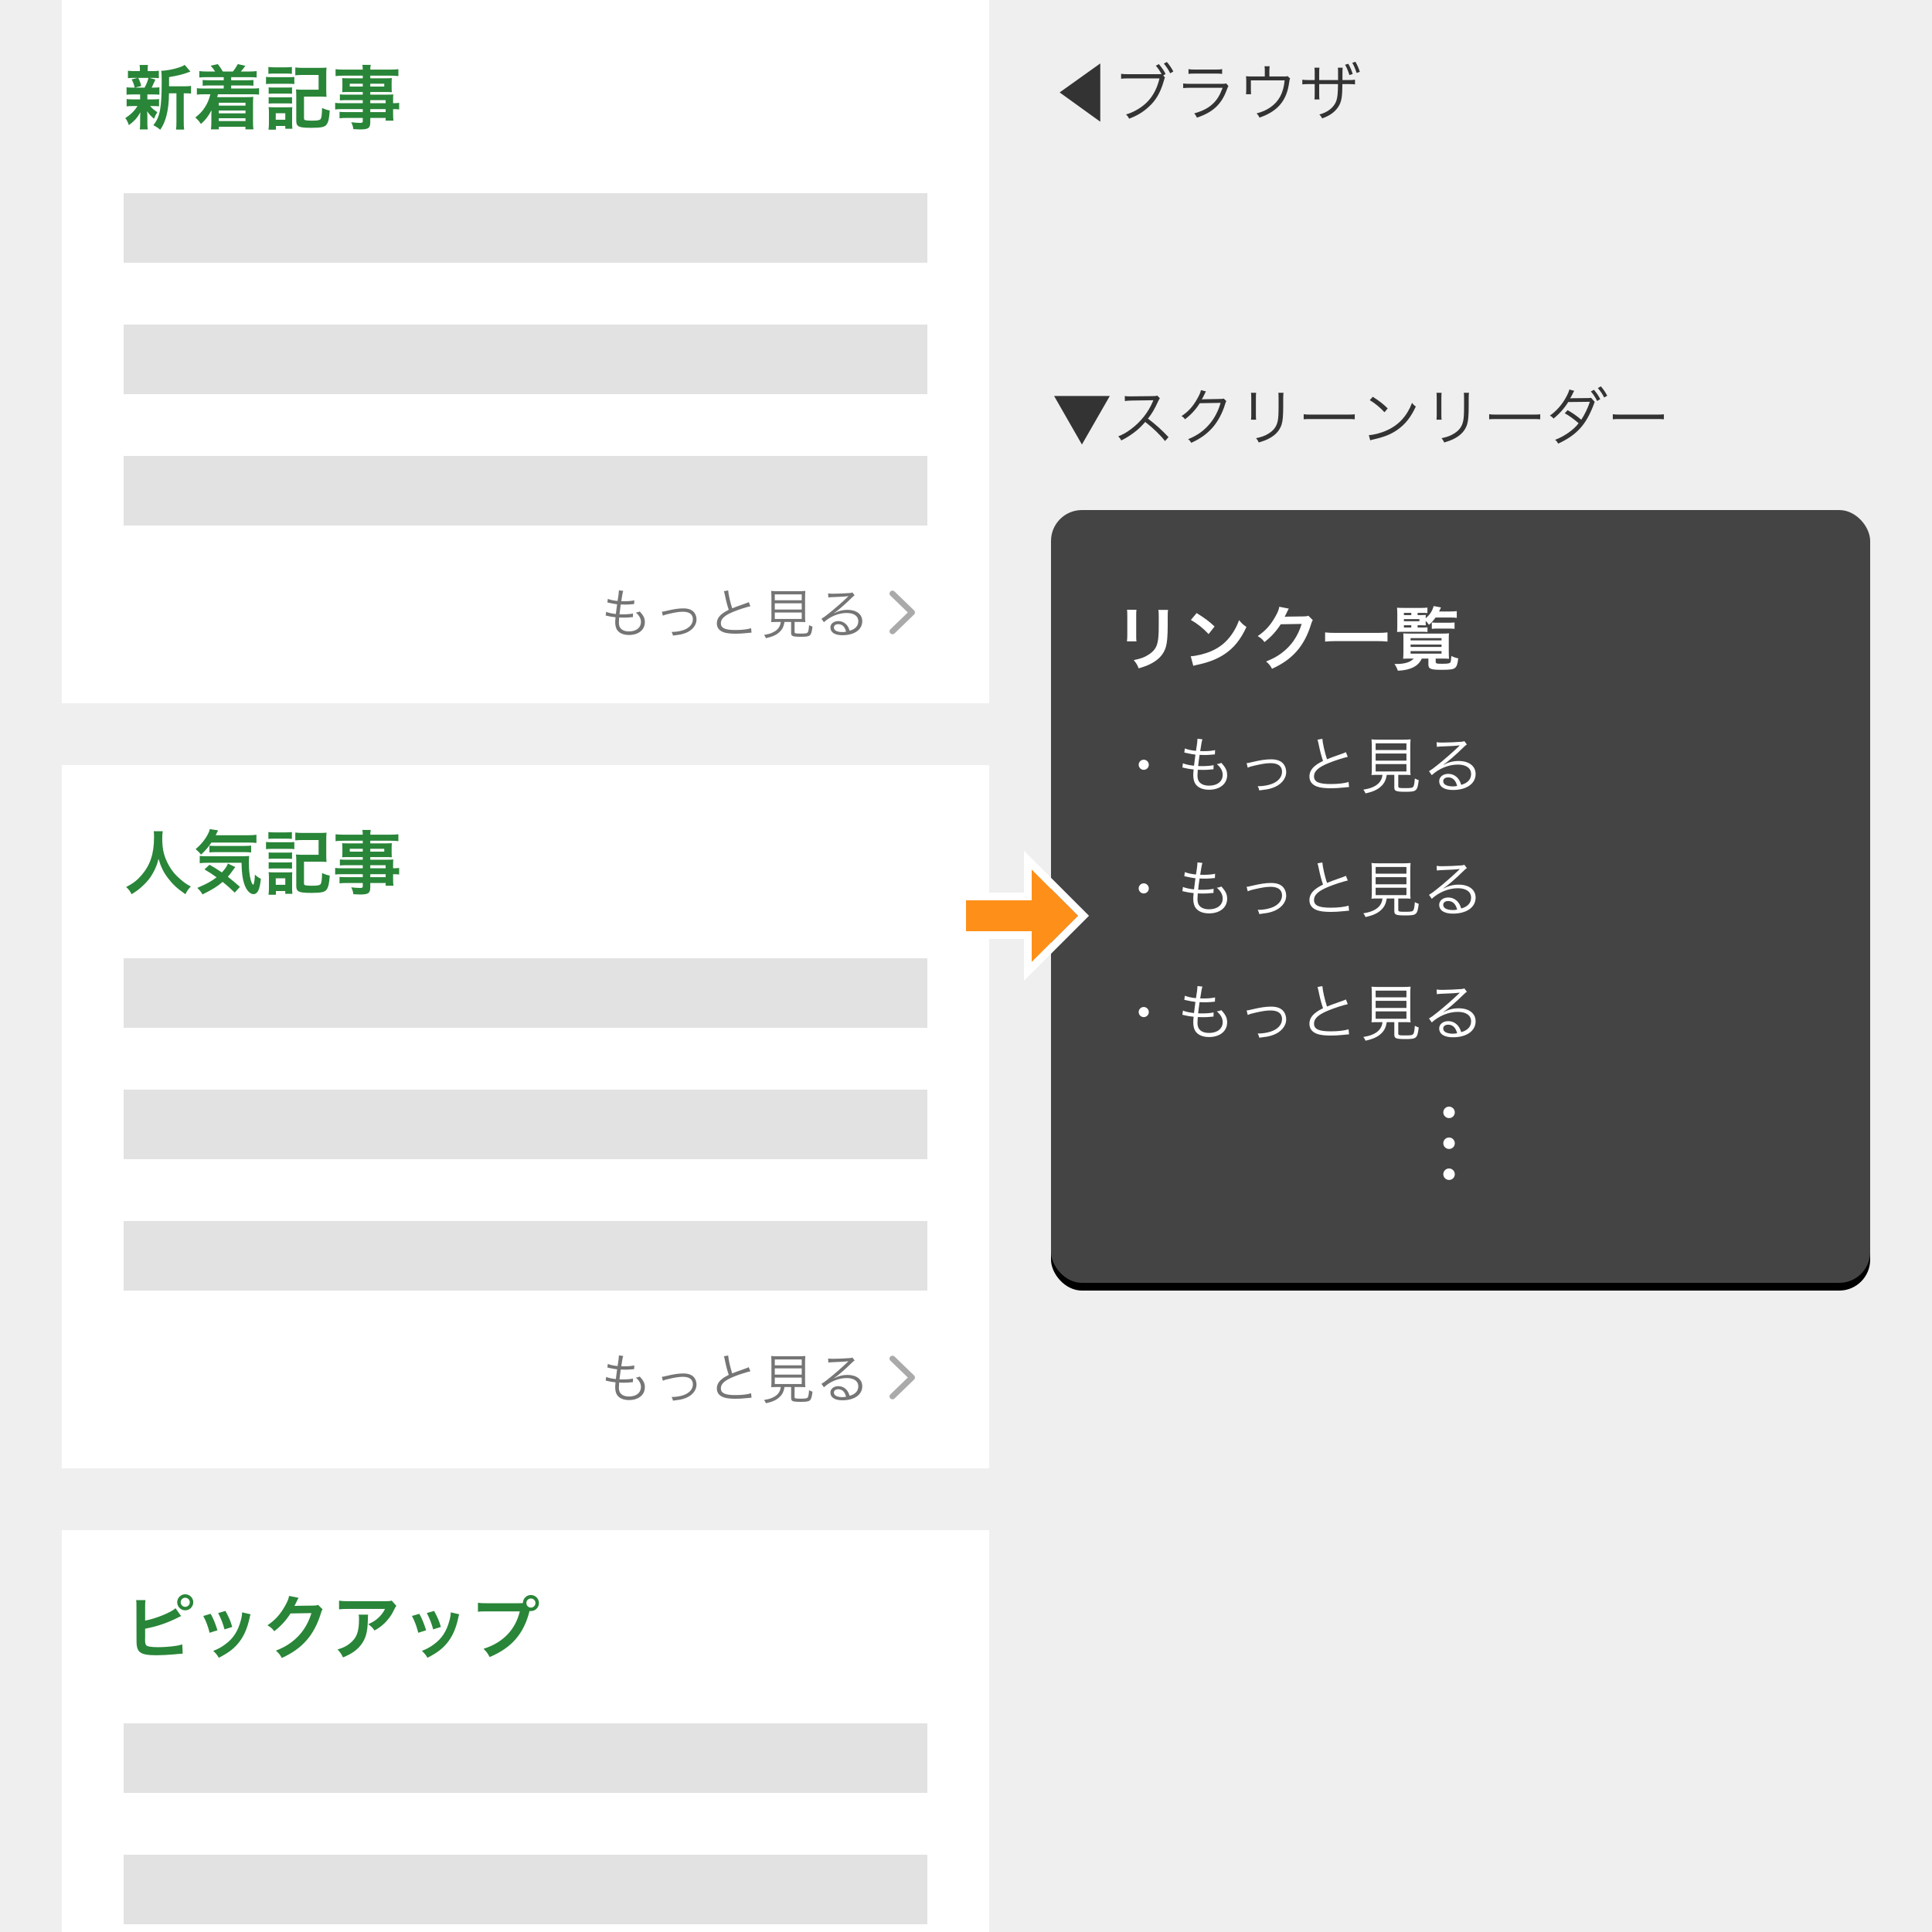 <?xml version="1.0" encoding="UTF-8"?>
<svg width="500px" height="500px" viewBox="0 0 500 500" version="1.1" xmlns="http://www.w3.org/2000/svg" xmlns:xlink="http://www.w3.org/1999/xlink" style="background: #EFEFEF;">
    <!-- Generator: Sketch 49.3 (51167) - http://www.bohemiancoding.com/sketch -->
    <title>2.4.4_ng</title>
    <desc>Created with Sketch.</desc>
    <defs>
        <rect id="path-1" x="16" y="0" width="240" height="500"></rect>
        <filter x="-12.9%" y="-5.8%" width="125.8%" height="112.4%" filterUnits="objectBoundingBox" id="filter-2">
            <feOffset dx="0" dy="2" in="SourceAlpha" result="shadowOffsetOuter1"></feOffset>
            <feGaussianBlur stdDeviation="10" in="shadowOffsetOuter1" result="shadowBlurOuter1"></feGaussianBlur>
            <feColorMatrix values="0 0 0 0 0   0 0 0 0 0   0 0 0 0 0  0 0 0 0.1 0" type="matrix" in="shadowBlurOuter1"></feColorMatrix>
        </filter>
        <rect id="path-3" x="0" y="0" width="212" height="200" rx="8"></rect>
        <filter x="-14.6%" y="-14.5%" width="129.2%" height="131.0%" filterUnits="objectBoundingBox" id="filter-4">
            <feOffset dx="0" dy="2" in="SourceAlpha" result="shadowOffsetOuter1"></feOffset>
            <feGaussianBlur stdDeviation="10" in="shadowOffsetOuter1" result="shadowBlurOuter1"></feGaussianBlur>
            <feColorMatrix values="0 0 0 0 0   0 0 0 0 0   0 0 0 0 0  0 0 0 0.1 0" type="matrix" in="shadowBlurOuter1"></feColorMatrix>
        </filter>
        <path d="M17,8 L17,0 L29,12 L17,24 L17,16 L0,16 L0,8 L17,8 Z" id="path-5"></path>
    </defs>
    <g id="2.4.4_ng" stroke="none" stroke-width="1" fill="none" fill-rule="evenodd">
        <rect id="Rectangle" fill="#EFEFEF" x="0" y="0" width="500" height="500"></rect>
        <g id="Rectangle-9">
            <use fill="black" fill-opacity="1" filter="url(#filter-2)" xlink:href="#path-1"></use>
            <use fill="#EFEFEF" fill-rule="evenodd" xlink:href="#path-1"></use>
        </g>
        <g id="Group" transform="translate(16, 198)">
            <rect id="Rectangle-2" fill="#FFFFFF" x="0" y="0" width="240" height="182"></rect>
            <rect id="Rectangle-16" fill="#E2E2E2" x="16" y="50" width="208" height="18"></rect>
            <rect id="Rectangle-16" fill="#E2E2E2" x="16" y="84" width="208" height="18"></rect>
            <rect id="Rectangle-16" fill="#E2E2E2" x="16" y="118" width="208" height="18"></rect>
            <path d="M23.794,17.114 L26.116,17.114 C26.044,17.42 25.99,18.32 25.99,18.968 C25.99,21.866 26.458,23.774 27.754,26.06 C28.51,27.41 29.32,28.364 30.598,29.48 C31.66,30.416 32.2,30.794 33.388,31.424 C32.704,32.126 32.416,32.558 31.984,33.422 C29.788,31.892 28.69,30.866 27.412,29.174 C26.314,27.716 25.63,26.33 25.018,24.26 C24.676,25.7 24.352,26.528 23.614,27.896 C22.894,29.21 22.12,30.182 20.842,31.352 C19.906,32.216 19.312,32.648 18.052,33.422 C17.638,32.594 17.296,32.144 16.648,31.568 C18.484,30.596 19.438,29.858 20.572,28.562 C22.894,25.898 23.866,22.946 23.866,18.626 C23.866,17.924 23.848,17.6 23.794,17.114 Z M48.112,20.048 L38.716,20.048 C37.924,21.236 37.132,22.154 36.034,23.18 C35.566,22.586 35.188,22.208 34.63,21.776 C36.16,20.426 37.15,19.184 37.888,17.708 C38.122,17.258 38.23,16.952 38.284,16.574 L40.444,16.898 C40.282,17.204 40.282,17.204 39.814,18.158 L48.112,18.158 C49.138,18.158 49.768,18.122 50.362,18.032 L50.362,20.156 C49.768,20.084 49.066,20.048 48.112,20.048 Z M46.096,31.514 L44.746,33.008 C43.666,31.964 42.856,31.226 41.614,30.236 C40.228,31.424 39.004,32.198 36.412,33.476 C36.052,32.846 35.782,32.504 35.062,31.784 C37.51,30.74 38.734,30.074 40.048,29.048 C38.95,28.238 38.338,27.842 36.916,26.996 L38.23,25.79 C39.544,26.546 40.138,26.924 41.416,27.788 C42.262,26.888 42.766,26.15 42.982,25.484 L44.908,26.402 C44.728,26.6 44.53,26.87 44.134,27.41 C43.702,28.022 43.414,28.4 42.964,28.904 C44.062,29.768 44.962,30.506 46.096,31.514 Z M46.51,25.286 L37.762,25.286 C36.826,25.286 36.232,25.322 35.692,25.394 L35.692,23.504 C36.106,23.576 36.538,23.594 37.24,23.594 L46.384,23.594 C47.572,23.594 47.95,23.576 48.49,23.522 C48.418,24.098 48.4,24.566 48.4,25.16 C48.4,27.068 48.58,28.634 48.904,29.786 C49.12,30.488 49.228,30.722 49.534,31.01 C49.786,30.668 49.912,29.822 49.966,28.346 C50.56,28.904 50.92,29.138 51.514,29.426 C51.226,32.252 50.668,33.404 49.57,33.404 C48.76,33.404 47.842,32.468 47.338,31.1 C46.78,29.624 46.546,27.932 46.51,25.286 Z M38.194,22.604 L38.194,20.858 C38.428,20.894 39.004,20.93 39.544,20.93 L47.086,20.93 C47.986,20.93 48.598,20.894 48.994,20.84 L48.994,22.622 C48.454,22.55 47.986,22.532 47.086,22.532 L39.904,22.532 C39.166,22.532 38.68,22.55 38.194,22.604 Z M53.458,19.112 L53.458,17.33 C53.944,17.402 54.232,17.42 54.952,17.42 L58.048,17.42 C58.768,17.42 59.056,17.402 59.542,17.33 L59.542,19.112 C59.038,19.058 58.714,19.04 58.048,19.04 L54.952,19.04 C54.304,19.04 53.908,19.058 53.458,19.112 Z M52.846,21.758 L52.846,19.886 C53.278,19.958 53.62,19.976 54.286,19.976 L58.732,19.976 C59.47,19.976 59.776,19.958 60.172,19.904 L60.172,21.758 C59.794,21.704 59.542,21.686 58.804,21.686 L54.286,21.686 C53.656,21.686 53.278,21.704 52.846,21.758 Z M53.53,24.278 L53.53,22.604 C53.89,22.64 54.124,22.658 54.718,22.658 L58.426,22.658 C59.02,22.658 59.254,22.64 59.578,22.604 L59.578,24.278 C59.182,24.242 58.966,24.224 58.426,24.224 L54.718,24.224 C54.142,24.224 53.89,24.242 53.53,24.278 Z M53.53,26.816 L53.53,25.142 C53.89,25.178 54.124,25.196 54.718,25.196 L58.426,25.196 C59.02,25.196 59.254,25.178 59.578,25.142 L59.578,26.816 C59.164,26.762 58.984,26.762 58.39,26.762 L54.7,26.762 C54.16,26.762 53.872,26.78 53.53,26.816 Z M55.402,33.566 L53.494,33.566 C53.566,33.008 53.602,32.432 53.602,31.802 L53.602,29.138 C53.602,28.562 53.584,28.166 53.512,27.716 C53.962,27.752 54.232,27.77 54.916,27.77 L58.444,27.77 C59.146,27.77 59.344,27.77 59.65,27.716 C59.596,28.112 59.596,28.346 59.596,29.012 L59.596,32.036 C59.596,32.468 59.632,33.008 59.668,33.314 L57.832,33.314 L57.832,32.594 L55.402,32.594 L55.402,33.566 Z M55.366,29.3 L55.366,30.992 L57.832,30.992 L57.832,29.3 L55.366,29.3 Z M62.674,24.998 L62.674,30.578 C62.674,30.938 62.764,31.046 63.088,31.118 C63.43,31.19 63.97,31.226 64.672,31.226 C66.094,31.226 66.652,31.136 66.922,30.866 C67.192,30.596 67.318,29.786 67.354,27.932 C68.038,28.256 68.722,28.49 69.334,28.598 C69.19,30.686 68.992,31.604 68.506,32.252 C68.038,32.882 67.084,33.08 64.618,33.08 C61.324,33.08 60.676,32.792 60.676,31.262 L60.676,24.908 C60.676,24.044 60.658,23.702 60.604,23.144 C61.144,23.198 61.63,23.216 62.404,23.216 L66.454,23.216 L66.454,19.4 L62.296,19.4 C61.504,19.4 60.964,19.436 60.424,19.49 L60.424,17.456 C61,17.528 61.558,17.564 62.314,17.564 L66.67,17.564 C67.462,17.564 67.984,17.546 68.506,17.492 C68.452,18.122 68.434,18.446 68.434,19.31 L68.434,23.288 C68.434,24.044 68.452,24.548 68.506,25.07 C67.93,25.016 67.516,24.998 66.706,24.998 L62.674,24.998 Z M77.884,26.708 L77.884,25.916 L73.618,25.916 C72.97,25.916 72.448,25.934 71.962,25.988 L71.962,24.422 C72.394,24.476 72.862,24.494 73.654,24.494 L77.884,24.494 L77.884,23.81 L74.068,23.81 C73.42,23.81 72.97,23.828 72.556,23.864 C72.592,23.486 72.61,23.108 72.61,22.658 L72.61,21.47 C72.61,20.966 72.592,20.642 72.556,20.21 C73.024,20.246 73.402,20.264 74.086,20.264 L77.884,20.264 L77.884,19.58 L72.952,19.58 C72.07,19.58 71.476,19.616 70.846,19.688 L70.846,17.906 C71.404,17.978 72.016,18.014 73.06,18.014 L77.884,18.014 C77.866,17.384 77.848,17.186 77.776,16.79 L79.954,16.79 C79.864,17.186 79.846,17.366 79.828,18.014 L84.886,18.014 C85.93,18.014 86.524,17.978 87.1,17.906 L87.1,19.688 C86.488,19.616 85.858,19.58 84.994,19.58 L79.828,19.58 L79.828,20.264 L83.896,20.264 C84.58,20.264 84.976,20.246 85.408,20.21 C85.372,20.606 85.354,20.912 85.354,21.47 L85.354,22.658 C85.354,23.198 85.372,23.468 85.408,23.864 C85.012,23.828 84.544,23.81 83.968,23.81 L79.828,23.81 L79.828,24.494 L83.86,24.494 C84.922,24.494 85.282,24.476 85.786,24.44 C85.732,24.89 85.732,25.142 85.732,26.078 L85.732,26.708 C86.506,26.708 86.938,26.672 87.298,26.618 L87.298,28.328 C86.866,28.274 86.524,28.238 85.732,28.238 L85.732,29.282 C85.732,30.218 85.75,30.704 85.822,31.226 L83.806,31.226 L83.806,30.524 L79.828,30.524 L79.828,31.532 C79.828,33.152 79.378,33.494 77.182,33.494 C76.75,33.494 76.03,33.458 75.454,33.422 C75.346,32.702 75.238,32.342 74.896,31.64 C75.868,31.748 76.534,31.802 77.182,31.802 C77.74,31.802 77.884,31.712 77.884,31.388 L77.884,30.524 L73.654,30.524 C72.844,30.524 72.412,30.542 71.872,30.614 L71.872,28.94 C72.358,28.994 72.664,29.012 73.582,29.012 L77.884,29.012 L77.884,28.238 L72.718,28.238 C71.692,28.238 71.206,28.256 70.738,28.328 L70.738,26.618 C71.206,26.69 71.656,26.708 72.682,26.708 L77.884,26.708 Z M79.828,26.708 L83.806,26.708 L83.806,25.916 L79.828,25.916 L79.828,26.708 Z M79.828,28.238 L79.828,29.012 L83.806,29.012 L83.806,28.238 L79.828,28.238 Z M77.884,21.668 L74.518,21.668 L74.518,22.406 L77.884,22.406 L77.884,21.668 Z M79.828,21.668 L79.828,22.406 L83.446,22.406 L83.446,21.668 L79.828,21.668 Z" id="人気記事" fill="#298538"></path>
            <path d="M140.75,159.31 L140.876,158.344 C141.436,158.596 142.318,158.778 143.382,158.904 C143.452,158.218 143.592,157.126 143.704,156.384 C143.046,156.3 142.444,156.202 141.618,156.006 C141.436,155.964 141.38,155.95 141.184,155.908 L141.31,154.984 C141.912,155.236 142.85,155.446 143.83,155.53 C144.054,154.186 144.166,153.262 144.166,152.898 L144.166,152.786 L145.286,152.912 C145.202,153.178 145.16,153.346 145.062,153.85 C145.048,153.976 145.048,153.976 144.922,154.746 C144.88,155.054 144.852,155.194 144.782,155.586 C145.174,155.6 145.37,155.6 145.594,155.6 C146.644,155.6 147.526,155.516 148.156,155.362 L148.114,156.328 C147.834,156.356 147.834,156.356 147.134,156.412 C146.7,156.454 146.28,156.468 145.874,156.468 C145.65,156.468 145.412,156.468 144.642,156.44 C144.418,158.05 144.404,158.19 144.32,158.974 C144.852,158.988 145.048,158.988 145.244,158.988 C146.252,158.988 147.274,158.904 147.82,158.764 L147.792,159.702 C147.652,159.716 147.61,159.716 147.414,159.73 C146.7,159.814 146.098,159.842 145.44,159.842 C145.09,159.842 144.866,159.842 144.236,159.814 C144.236,159.912 144.236,159.912 144.222,160.094 C144.194,160.43 144.166,160.892 144.166,161.13 C144.166,161.9 144.376,162.432 144.81,162.81 C145.258,163.202 145.93,163.412 146.784,163.412 C148.66,163.412 149.878,162.446 149.878,160.962 C149.878,160.08 149.444,159.296 148.548,158.526 C149.01,158.47 149.164,158.428 149.57,158.246 C150.564,159.324 150.886,160.01 150.886,161.032 C150.886,163.006 149.234,164.336 146.784,164.336 C145.314,164.336 144.194,163.832 143.648,162.936 C143.368,162.474 143.214,161.802 143.214,161.004 C143.214,160.71 143.228,160.43 143.27,160.08 C143.284,159.87 143.284,159.87 143.298,159.744 C142.458,159.66 141.814,159.548 141.184,159.394 C140.96,159.324 140.918,159.324 140.75,159.31 Z M155.548,159.338 L155.296,158.316 C155.646,158.288 155.716,158.274 156.584,158.064 C158.418,157.63 159.65,157.448 160.854,157.448 C162.296,157.448 163.29,157.882 163.822,158.75 C164.102,159.198 164.256,159.772 164.256,160.346 C164.256,161.914 162.996,163.342 161.05,163.958 C160.196,164.224 159.86,164.28 158.166,164.49 C158.082,164.098 158.026,163.958 157.802,163.524 C157.886,163.538 157.942,163.538 157.998,163.538 C158.866,163.538 159.958,163.37 160.756,163.104 C162.352,162.586 163.318,161.522 163.318,160.276 C163.318,159.002 162.422,158.316 160.728,158.316 C159.79,158.316 158.712,158.484 157.046,158.876 C156.192,159.072 155.968,159.142 155.548,159.338 Z M171.34,153.01 L172.446,152.8 C172.502,153.738 173.02,156.034 173.496,157.434 C174.322,157.098 174.714,156.944 176.884,156.188 C177.374,156.006 177.5,155.964 177.78,155.824 L178.2,156.888 C177.22,157.098 175.218,157.742 173.986,158.246 C171.592,159.198 170.556,160.122 170.556,161.284 C170.556,162.558 171.634,163.048 174.378,163.048 C175.988,163.048 177.556,162.866 178.382,162.572 L178.494,163.734 C178.228,163.734 178.228,163.734 177.458,163.818 C176.016,163.958 175.344,164 174.364,164 C172.978,164 171.928,163.874 171.256,163.622 C170.108,163.202 169.52,162.432 169.52,161.326 C169.52,160.43 169.94,159.618 170.766,158.946 C171.298,158.512 171.732,158.246 172.6,157.812 C172.208,156.664 171.942,155.684 171.578,153.892 C171.452,153.304 171.424,153.234 171.34,153.01 Z M186.068,160.962 L185.158,160.962 C184.374,160.962 184.01,160.976 183.576,161.004 C183.632,160.57 183.646,160.178 183.646,159.534 L183.646,154.788 C183.646,153.976 183.618,153.234 183.576,152.926 C184.038,152.982 184.472,152.996 185.074,152.996 L190.926,152.996 C191.5,152.996 192.018,152.968 192.424,152.926 C192.382,153.22 192.354,154.004 192.354,154.788 L192.354,159.534 C192.354,160.192 192.368,160.584 192.424,161.004 C192.032,160.976 191.612,160.962 190.856,160.962 L189.638,160.962 L189.638,163.496 C189.638,163.93 189.778,163.972 191.206,163.972 C192.536,163.972 192.858,163.916 193.054,163.622 C193.208,163.384 193.306,162.88 193.39,161.788 C193.782,161.998 193.992,162.082 194.272,162.166 C193.95,164.672 193.796,164.798 191.136,164.798 C189.988,164.798 189.358,164.728 189.078,164.56 C188.826,164.406 188.742,164.224 188.742,163.776 L188.742,160.962 L187.034,160.962 C186.838,162.124 186.502,162.838 185.802,163.51 C184.976,164.308 183.954,164.784 182.218,165.162 C182.078,164.812 181.966,164.616 181.728,164.322 C182.792,164.126 183.282,164 183.87,163.734 C184.836,163.314 185.494,162.698 185.816,161.928 C185.942,161.634 185.97,161.536 186.068,160.962 Z M184.514,153.822 L184.514,155.348 L191.486,155.348 L191.486,153.822 L184.514,153.822 Z M184.514,156.132 L184.514,157.742 L191.486,157.742 L191.486,156.132 L184.514,156.132 Z M184.514,158.526 L184.514,160.192 L191.486,160.192 L191.486,158.526 L184.514,158.526 Z M198.374,154.62 L198.318,153.57 C198.71,153.64 198.962,153.654 199.634,153.654 C200.796,153.654 202.658,153.57 203.918,153.472 C204.282,153.444 204.408,153.416 204.59,153.318 L205.178,154.088 C204.982,154.186 204.912,154.242 204.464,154.676 C202.532,156.566 200.838,158.022 199.858,158.652 L199.886,158.694 C200.95,158.12 202.084,157.826 203.316,157.826 C205.654,157.826 207.152,158.974 207.152,160.766 C207.152,162.95 205.122,164.392 202.014,164.392 C200.04,164.392 198.906,163.664 198.906,162.376 C198.906,161.438 199.774,160.738 200.936,160.738 C201.874,160.738 202.686,161.144 203.246,161.886 C203.54,162.278 203.694,162.614 203.89,163.23 C205.36,162.824 206.13,161.97 206.13,160.78 C206.13,159.436 205.01,158.638 203.12,158.638 C201.062,158.638 198.85,159.534 197.226,161.032 L196.596,160.136 C197.1,159.842 197.604,159.478 198.556,158.708 C200.054,157.518 202.266,155.572 203.232,154.62 L203.54,154.312 L203.512,154.284 C203.47,154.284 203.47,154.284 203.386,154.298 C202.938,154.382 201.258,154.48 199.13,154.55 C198.822,154.564 198.682,154.578 198.374,154.62 Z M202.966,163.482 C202.658,162.208 201.958,161.536 200.95,161.536 C200.25,161.536 199.816,161.872 199.816,162.404 C199.816,162.768 199.998,163.034 200.376,163.258 C200.74,163.454 201.342,163.58 201.944,163.58 C202.294,163.58 202.462,163.566 202.966,163.482 Z" id="もっと見る" fill="#757575"></path>
            <path d="M214.421,163.908 C214.273,163.76 214.201,163.582 214.206,163.375 C214.21,163.168 214.29,162.99 214.447,162.842 L218.941,158.5 L214.447,154.158 C214.29,154.01 214.21,153.832 214.206,153.625 C214.201,153.418 214.273,153.24 214.421,153.092 C214.565,152.935 214.747,152.857 214.967,152.857 C215.183,152.857 215.361,152.927 215.5,153.066 L220.553,157.954 C220.71,158.098 220.788,158.28 220.788,158.5 C220.788,158.72 220.71,158.902 220.553,159.046 L215.5,163.934 C215.344,164.082 215.163,164.153 214.958,164.146 C214.753,164.14 214.574,164.061 214.421,163.908 Z" id="&gt;" fill="#AAAAAA"></path>
        </g>
        <g id="Group" transform="translate(16, 0)">
            <rect id="Rectangle-2" fill="#FFFFFF" x="0" y="0" width="240" height="182"></rect>
            <rect id="Rectangle-16" fill="#E2E2E2" x="16" y="50" width="208" height="18"></rect>
            <rect id="Rectangle-16" fill="#E2E2E2" x="16" y="84" width="208" height="18"></rect>
            <rect id="Rectangle-16" fill="#E2E2E2" x="16" y="118" width="208" height="18"></rect>
            <path d="M27.754,22.334 L31.804,22.334 C32.596,22.334 33.046,22.298 33.442,22.226 L33.442,24.224 C32.992,24.17 32.704,24.152 32.002,24.152 L31.552,24.152 L31.552,31.406 C31.552,32.486 31.57,32.99 31.66,33.53 L29.554,33.53 C29.644,32.972 29.662,32.45 29.662,31.406 L29.662,24.152 L27.736,24.152 C27.718,26.438 27.502,28.328 27.07,29.966 C26.71,31.37 26.152,32.63 25.468,33.584 C24.748,32.99 24.442,32.792 23.686,32.396 C25.396,30.308 25.846,27.95 25.846,21.128 C25.846,19.616 25.828,19.04 25.738,18.32 C27.772,18.266 30.886,17.474 31.804,16.79 L33.28,18.536 C33.082,18.59 33.01,18.626 32.686,18.734 C31.246,19.274 30.112,19.544 27.754,19.958 L27.754,22.334 Z M20.266,24.44 L18.394,24.44 C17.638,24.44 17.224,24.458 16.756,24.512 L16.756,22.586 C17.206,22.658 17.584,22.676 18.43,22.676 L18.862,22.676 C18.61,21.668 18.43,21.2 18.07,20.552 L19.654,20.156 L18.808,20.156 C18.016,20.156 17.602,20.174 17.116,20.228 L17.116,18.302 C17.566,18.374 17.98,18.392 18.844,18.392 L20.212,18.392 L20.212,18.122 C20.212,17.51 20.194,17.258 20.122,16.808 L22.3,16.808 C22.228,17.24 22.21,17.474 22.21,18.122 L22.21,18.392 L23.434,18.392 C24.28,18.392 24.64,18.374 25.108,18.302 L25.108,20.228 C24.622,20.174 24.19,20.156 23.416,20.156 L22.678,20.156 L24.208,20.588 C24.1,20.822 24.1,20.822 23.938,21.218 C23.83,21.398 23.83,21.398 23.632,21.884 C23.506,22.19 23.434,22.316 23.236,22.676 L23.596,22.676 C24.406,22.676 24.784,22.658 25.252,22.586 L25.252,24.512 C24.748,24.458 24.37,24.44 23.596,24.44 L22.138,24.44 L22.138,25.718 L23.524,25.718 C24.298,25.718 24.694,25.7 25.162,25.628 L25.162,27.518 C24.694,27.464 24.28,27.446 23.524,27.446 L22.858,27.446 C23.398,28.076 23.848,28.454 24.712,29.03 C24.316,29.696 24.118,30.074 23.848,30.74 C22.948,29.93 22.66,29.624 22.084,28.796 C22.102,29.03 22.102,29.03 22.12,29.498 C22.12,29.552 22.138,30.11 22.138,30.2 L22.138,32 C22.138,32.63 22.174,33.062 22.246,33.494 L20.176,33.494 C20.23,33.08 20.266,32.648 20.266,32.072 L20.266,30.272 C20.266,29.93 20.284,29.462 20.32,29.048 C19.582,30.434 18.754,31.37 17.35,32.378 C17.098,31.64 16.846,31.136 16.432,30.542 C17.8,29.696 18.808,28.706 19.582,27.446 L18.412,27.446 C17.638,27.446 17.26,27.464 16.774,27.536 L16.774,25.628 C17.242,25.7 17.602,25.718 18.448,25.718 L20.266,25.718 L20.266,24.44 Z M22.426,20.156 L19.78,20.156 C20.176,20.93 20.32,21.308 20.554,22.244 L18.952,22.676 L21.418,22.676 C21.922,21.74 22.156,21.164 22.426,20.156 Z M41.902,19.976 L37.384,19.976 C36.61,19.976 36.16,19.994 35.584,20.066 L35.584,18.392 C36.106,18.482 36.538,18.5 37.384,18.5 L39.67,18.5 C39.31,17.906 39.04,17.582 38.518,17.006 L40.372,16.592 C40.948,17.348 41.308,17.87 41.668,18.5 L44.278,18.5 C44.674,18.032 45.214,17.222 45.556,16.592 L47.5,17.024 C46.978,17.762 46.708,18.104 46.33,18.5 L48.598,18.5 C49.462,18.5 49.894,18.482 50.416,18.392 L50.416,20.066 C49.876,19.994 49.39,19.976 48.598,19.976 L43.828,19.976 L43.828,20.768 L47.878,20.768 C48.814,20.768 49.102,20.75 49.588,20.696 L49.588,22.19 C49.102,22.136 48.76,22.118 47.878,22.118 L43.828,22.118 L43.828,22.91 L49.228,22.91 C50.128,22.91 50.542,22.892 51.046,22.82 L51.046,24.494 C50.488,24.422 50.074,24.404 49.228,24.404 L40.408,24.404 C40.336,24.71 40.264,24.926 40.21,25.142 L47.86,25.142 C48.454,25.142 48.976,25.124 49.552,25.07 C49.498,25.628 49.48,26.006 49.48,26.78 L49.48,31.64 C49.48,32.432 49.498,32.918 49.588,33.476 L47.518,33.476 L47.518,32.81 L40.624,32.81 L40.624,33.476 L38.59,33.476 C38.662,32.918 38.698,32.45 38.698,31.712 L38.698,29.822 C38.698,29.48 38.716,28.814 38.734,28.544 C37.888,30.128 37.168,31.064 35.998,32.09 C35.566,31.388 35.08,30.848 34.54,30.416 C35.746,29.462 36.394,28.76 37.006,27.788 C37.708,26.708 38.068,25.844 38.446,24.404 L36.772,24.404 C35.872,24.404 35.476,24.422 34.954,24.494 L34.954,22.82 C35.44,22.892 35.854,22.91 36.772,22.91 L41.902,22.91 L41.902,22.118 L38.158,22.118 C37.276,22.118 36.934,22.136 36.448,22.19 L36.448,20.696 C36.934,20.75 37.222,20.768 38.158,20.768 L41.902,20.768 L41.902,19.976 Z M47.536,26.582 L40.624,26.582 L40.624,27.338 L47.536,27.338 L47.536,26.582 Z M47.536,28.598 L40.624,28.598 L40.624,29.336 L47.536,29.336 L47.536,28.598 Z M47.536,30.596 L40.624,30.596 L40.624,31.334 L47.536,31.334 L47.536,30.596 Z M53.458,19.112 L53.458,17.33 C53.944,17.402 54.232,17.42 54.952,17.42 L58.048,17.42 C58.768,17.42 59.056,17.402 59.542,17.33 L59.542,19.112 C59.038,19.058 58.714,19.04 58.048,19.04 L54.952,19.04 C54.304,19.04 53.908,19.058 53.458,19.112 Z M52.846,21.758 L52.846,19.886 C53.278,19.958 53.62,19.976 54.286,19.976 L58.732,19.976 C59.47,19.976 59.776,19.958 60.172,19.904 L60.172,21.758 C59.794,21.704 59.542,21.686 58.804,21.686 L54.286,21.686 C53.656,21.686 53.278,21.704 52.846,21.758 Z M53.53,24.278 L53.53,22.604 C53.89,22.64 54.124,22.658 54.718,22.658 L58.426,22.658 C59.02,22.658 59.254,22.64 59.578,22.604 L59.578,24.278 C59.182,24.242 58.966,24.224 58.426,24.224 L54.718,24.224 C54.142,24.224 53.89,24.242 53.53,24.278 Z M53.53,26.816 L53.53,25.142 C53.89,25.178 54.124,25.196 54.718,25.196 L58.426,25.196 C59.02,25.196 59.254,25.178 59.578,25.142 L59.578,26.816 C59.164,26.762 58.984,26.762 58.39,26.762 L54.7,26.762 C54.16,26.762 53.872,26.78 53.53,26.816 Z M55.402,33.566 L53.494,33.566 C53.566,33.008 53.602,32.432 53.602,31.802 L53.602,29.138 C53.602,28.562 53.584,28.166 53.512,27.716 C53.962,27.752 54.232,27.77 54.916,27.77 L58.444,27.77 C59.146,27.77 59.344,27.77 59.65,27.716 C59.596,28.112 59.596,28.346 59.596,29.012 L59.596,32.036 C59.596,32.468 59.632,33.008 59.668,33.314 L57.832,33.314 L57.832,32.594 L55.402,32.594 L55.402,33.566 Z M55.366,29.3 L55.366,30.992 L57.832,30.992 L57.832,29.3 L55.366,29.3 Z M62.674,24.998 L62.674,30.578 C62.674,30.938 62.764,31.046 63.088,31.118 C63.43,31.19 63.97,31.226 64.672,31.226 C66.094,31.226 66.652,31.136 66.922,30.866 C67.192,30.596 67.318,29.786 67.354,27.932 C68.038,28.256 68.722,28.49 69.334,28.598 C69.19,30.686 68.992,31.604 68.506,32.252 C68.038,32.882 67.084,33.08 64.618,33.08 C61.324,33.08 60.676,32.792 60.676,31.262 L60.676,24.908 C60.676,24.044 60.658,23.702 60.604,23.144 C61.144,23.198 61.63,23.216 62.404,23.216 L66.454,23.216 L66.454,19.4 L62.296,19.4 C61.504,19.4 60.964,19.436 60.424,19.49 L60.424,17.456 C61,17.528 61.558,17.564 62.314,17.564 L66.67,17.564 C67.462,17.564 67.984,17.546 68.506,17.492 C68.452,18.122 68.434,18.446 68.434,19.31 L68.434,23.288 C68.434,24.044 68.452,24.548 68.506,25.07 C67.93,25.016 67.516,24.998 66.706,24.998 L62.674,24.998 Z M77.884,26.708 L77.884,25.916 L73.618,25.916 C72.97,25.916 72.448,25.934 71.962,25.988 L71.962,24.422 C72.394,24.476 72.862,24.494 73.654,24.494 L77.884,24.494 L77.884,23.81 L74.068,23.81 C73.42,23.81 72.97,23.828 72.556,23.864 C72.592,23.486 72.61,23.108 72.61,22.658 L72.61,21.47 C72.61,20.966 72.592,20.642 72.556,20.21 C73.024,20.246 73.402,20.264 74.086,20.264 L77.884,20.264 L77.884,19.58 L72.952,19.58 C72.07,19.58 71.476,19.616 70.846,19.688 L70.846,17.906 C71.404,17.978 72.016,18.014 73.06,18.014 L77.884,18.014 C77.866,17.384 77.848,17.186 77.776,16.79 L79.954,16.79 C79.864,17.186 79.846,17.366 79.828,18.014 L84.886,18.014 C85.93,18.014 86.524,17.978 87.1,17.906 L87.1,19.688 C86.488,19.616 85.858,19.58 84.994,19.58 L79.828,19.58 L79.828,20.264 L83.896,20.264 C84.58,20.264 84.976,20.246 85.408,20.21 C85.372,20.606 85.354,20.912 85.354,21.47 L85.354,22.658 C85.354,23.198 85.372,23.468 85.408,23.864 C85.012,23.828 84.544,23.81 83.968,23.81 L79.828,23.81 L79.828,24.494 L83.86,24.494 C84.922,24.494 85.282,24.476 85.786,24.44 C85.732,24.89 85.732,25.142 85.732,26.078 L85.732,26.708 C86.506,26.708 86.938,26.672 87.298,26.618 L87.298,28.328 C86.866,28.274 86.524,28.238 85.732,28.238 L85.732,29.282 C85.732,30.218 85.75,30.704 85.822,31.226 L83.806,31.226 L83.806,30.524 L79.828,30.524 L79.828,31.532 C79.828,33.152 79.378,33.494 77.182,33.494 C76.75,33.494 76.03,33.458 75.454,33.422 C75.346,32.702 75.238,32.342 74.896,31.64 C75.868,31.748 76.534,31.802 77.182,31.802 C77.74,31.802 77.884,31.712 77.884,31.388 L77.884,30.524 L73.654,30.524 C72.844,30.524 72.412,30.542 71.872,30.614 L71.872,28.94 C72.358,28.994 72.664,29.012 73.582,29.012 L77.884,29.012 L77.884,28.238 L72.718,28.238 C71.692,28.238 71.206,28.256 70.738,28.328 L70.738,26.618 C71.206,26.69 71.656,26.708 72.682,26.708 L77.884,26.708 Z M79.828,26.708 L83.806,26.708 L83.806,25.916 L79.828,25.916 L79.828,26.708 Z M79.828,28.238 L79.828,29.012 L83.806,29.012 L83.806,28.238 L79.828,28.238 Z M77.884,21.668 L74.518,21.668 L74.518,22.406 L77.884,22.406 L77.884,21.668 Z M79.828,21.668 L79.828,22.406 L83.446,22.406 L83.446,21.668 L79.828,21.668 Z" id="新着記事" fill="#298538"></path>
            <path d="M140.75,159.31 L140.876,158.344 C141.436,158.596 142.318,158.778 143.382,158.904 C143.452,158.218 143.592,157.126 143.704,156.384 C143.046,156.3 142.444,156.202 141.618,156.006 C141.436,155.964 141.38,155.95 141.184,155.908 L141.31,154.984 C141.912,155.236 142.85,155.446 143.83,155.53 C144.054,154.186 144.166,153.262 144.166,152.898 L144.166,152.786 L145.286,152.912 C145.202,153.178 145.16,153.346 145.062,153.85 C145.048,153.976 145.048,153.976 144.922,154.746 C144.88,155.054 144.852,155.194 144.782,155.586 C145.174,155.6 145.37,155.6 145.594,155.6 C146.644,155.6 147.526,155.516 148.156,155.362 L148.114,156.328 C147.834,156.356 147.834,156.356 147.134,156.412 C146.7,156.454 146.28,156.468 145.874,156.468 C145.65,156.468 145.412,156.468 144.642,156.44 C144.418,158.05 144.404,158.19 144.32,158.974 C144.852,158.988 145.048,158.988 145.244,158.988 C146.252,158.988 147.274,158.904 147.82,158.764 L147.792,159.702 C147.652,159.716 147.61,159.716 147.414,159.73 C146.7,159.814 146.098,159.842 145.44,159.842 C145.09,159.842 144.866,159.842 144.236,159.814 C144.236,159.912 144.236,159.912 144.222,160.094 C144.194,160.43 144.166,160.892 144.166,161.13 C144.166,161.9 144.376,162.432 144.81,162.81 C145.258,163.202 145.93,163.412 146.784,163.412 C148.66,163.412 149.878,162.446 149.878,160.962 C149.878,160.08 149.444,159.296 148.548,158.526 C149.01,158.47 149.164,158.428 149.57,158.246 C150.564,159.324 150.886,160.01 150.886,161.032 C150.886,163.006 149.234,164.336 146.784,164.336 C145.314,164.336 144.194,163.832 143.648,162.936 C143.368,162.474 143.214,161.802 143.214,161.004 C143.214,160.71 143.228,160.43 143.27,160.08 C143.284,159.87 143.284,159.87 143.298,159.744 C142.458,159.66 141.814,159.548 141.184,159.394 C140.96,159.324 140.918,159.324 140.75,159.31 Z M155.548,159.338 L155.296,158.316 C155.646,158.288 155.716,158.274 156.584,158.064 C158.418,157.63 159.65,157.448 160.854,157.448 C162.296,157.448 163.29,157.882 163.822,158.75 C164.102,159.198 164.256,159.772 164.256,160.346 C164.256,161.914 162.996,163.342 161.05,163.958 C160.196,164.224 159.86,164.28 158.166,164.49 C158.082,164.098 158.026,163.958 157.802,163.524 C157.886,163.538 157.942,163.538 157.998,163.538 C158.866,163.538 159.958,163.37 160.756,163.104 C162.352,162.586 163.318,161.522 163.318,160.276 C163.318,159.002 162.422,158.316 160.728,158.316 C159.79,158.316 158.712,158.484 157.046,158.876 C156.192,159.072 155.968,159.142 155.548,159.338 Z M171.34,153.01 L172.446,152.8 C172.502,153.738 173.02,156.034 173.496,157.434 C174.322,157.098 174.714,156.944 176.884,156.188 C177.374,156.006 177.5,155.964 177.78,155.824 L178.2,156.888 C177.22,157.098 175.218,157.742 173.986,158.246 C171.592,159.198 170.556,160.122 170.556,161.284 C170.556,162.558 171.634,163.048 174.378,163.048 C175.988,163.048 177.556,162.866 178.382,162.572 L178.494,163.734 C178.228,163.734 178.228,163.734 177.458,163.818 C176.016,163.958 175.344,164 174.364,164 C172.978,164 171.928,163.874 171.256,163.622 C170.108,163.202 169.52,162.432 169.52,161.326 C169.52,160.43 169.94,159.618 170.766,158.946 C171.298,158.512 171.732,158.246 172.6,157.812 C172.208,156.664 171.942,155.684 171.578,153.892 C171.452,153.304 171.424,153.234 171.34,153.01 Z M186.068,160.962 L185.158,160.962 C184.374,160.962 184.01,160.976 183.576,161.004 C183.632,160.57 183.646,160.178 183.646,159.534 L183.646,154.788 C183.646,153.976 183.618,153.234 183.576,152.926 C184.038,152.982 184.472,152.996 185.074,152.996 L190.926,152.996 C191.5,152.996 192.018,152.968 192.424,152.926 C192.382,153.22 192.354,154.004 192.354,154.788 L192.354,159.534 C192.354,160.192 192.368,160.584 192.424,161.004 C192.032,160.976 191.612,160.962 190.856,160.962 L189.638,160.962 L189.638,163.496 C189.638,163.93 189.778,163.972 191.206,163.972 C192.536,163.972 192.858,163.916 193.054,163.622 C193.208,163.384 193.306,162.88 193.39,161.788 C193.782,161.998 193.992,162.082 194.272,162.166 C193.95,164.672 193.796,164.798 191.136,164.798 C189.988,164.798 189.358,164.728 189.078,164.56 C188.826,164.406 188.742,164.224 188.742,163.776 L188.742,160.962 L187.034,160.962 C186.838,162.124 186.502,162.838 185.802,163.51 C184.976,164.308 183.954,164.784 182.218,165.162 C182.078,164.812 181.966,164.616 181.728,164.322 C182.792,164.126 183.282,164 183.87,163.734 C184.836,163.314 185.494,162.698 185.816,161.928 C185.942,161.634 185.97,161.536 186.068,160.962 Z M184.514,153.822 L184.514,155.348 L191.486,155.348 L191.486,153.822 L184.514,153.822 Z M184.514,156.132 L184.514,157.742 L191.486,157.742 L191.486,156.132 L184.514,156.132 Z M184.514,158.526 L184.514,160.192 L191.486,160.192 L191.486,158.526 L184.514,158.526 Z M198.374,154.62 L198.318,153.57 C198.71,153.64 198.962,153.654 199.634,153.654 C200.796,153.654 202.658,153.57 203.918,153.472 C204.282,153.444 204.408,153.416 204.59,153.318 L205.178,154.088 C204.982,154.186 204.912,154.242 204.464,154.676 C202.532,156.566 200.838,158.022 199.858,158.652 L199.886,158.694 C200.95,158.12 202.084,157.826 203.316,157.826 C205.654,157.826 207.152,158.974 207.152,160.766 C207.152,162.95 205.122,164.392 202.014,164.392 C200.04,164.392 198.906,163.664 198.906,162.376 C198.906,161.438 199.774,160.738 200.936,160.738 C201.874,160.738 202.686,161.144 203.246,161.886 C203.54,162.278 203.694,162.614 203.89,163.23 C205.36,162.824 206.13,161.97 206.13,160.78 C206.13,159.436 205.01,158.638 203.12,158.638 C201.062,158.638 198.85,159.534 197.226,161.032 L196.596,160.136 C197.1,159.842 197.604,159.478 198.556,158.708 C200.054,157.518 202.266,155.572 203.232,154.62 L203.54,154.312 L203.512,154.284 C203.47,154.284 203.47,154.284 203.386,154.298 C202.938,154.382 201.258,154.48 199.13,154.55 C198.822,154.564 198.682,154.578 198.374,154.62 Z M202.966,163.482 C202.658,162.208 201.958,161.536 200.95,161.536 C200.25,161.536 199.816,161.872 199.816,162.404 C199.816,162.768 199.998,163.034 200.376,163.258 C200.74,163.454 201.342,163.58 201.944,163.58 C202.294,163.58 202.462,163.566 202.966,163.482 Z" id="もっと見る" fill="#757575"></path>
            <path d="M214.421,163.908 C214.273,163.76 214.201,163.582 214.206,163.375 C214.21,163.168 214.29,162.99 214.447,162.842 L218.941,158.5 L214.447,154.158 C214.29,154.01 214.21,153.832 214.206,153.625 C214.201,153.418 214.273,153.24 214.421,153.092 C214.565,152.935 214.747,152.857 214.967,152.857 C215.183,152.857 215.361,152.927 215.5,153.066 L220.553,157.954 C220.71,158.098 220.788,158.28 220.788,158.5 C220.788,158.72 220.71,158.902 220.553,159.046 L215.5,163.934 C215.344,164.082 215.163,164.153 214.958,164.146 C214.753,164.14 214.574,164.061 214.421,163.908 Z" id="&gt;" fill="#AAAAAA"></path>
        </g>
        <g id="Group" transform="translate(16, 396)">
            <rect id="Rectangle-2" fill="#FFFFFF" x="0" y="0" width="240" height="182"></rect>
            <rect id="Rectangle-16" fill="#E2E2E2" x="16" y="50" width="208" height="18"></rect>
            <rect id="Rectangle-16" fill="#E2E2E2" x="16" y="84" width="208" height="18"></rect>
            <path d="M21.562,19.778 L21.562,23.414 C24.28,22.91 28.258,21.308 29.428,20.21 L30.868,22.244 C30.67,22.316 30.634,22.334 30.49,22.406 L30.022,22.64 C27.358,24.008 24.568,24.944 21.562,25.502 L21.562,27.878 C21.544,27.986 21.544,28.094 21.544,28.166 C21.544,29.174 21.616,29.57 21.868,29.822 C22.174,30.128 23.2,30.29 24.946,30.29 C26.152,30.29 27.808,30.182 29.122,30.002 C29.986,29.894 30.382,29.804 31.174,29.57 L31.282,31.964 C30.904,31.964 30.814,31.982 28.906,32.162 C27.844,32.27 25.576,32.378 24.478,32.378 C22.21,32.378 20.968,32.144 20.266,31.604 C19.762,31.226 19.492,30.65 19.384,29.768 C19.348,29.462 19.33,29.156 19.33,28.112 L19.312,19.76 C19.312,18.842 19.312,18.554 19.24,18.104 L21.652,18.104 C21.58,18.536 21.562,18.86 21.562,19.778 Z M31.93,16.592 C33.082,16.592 34.018,17.528 34.018,18.662 C34.018,19.814 33.082,20.75 31.93,20.75 C30.796,20.75 29.86,19.814 29.86,18.662 C29.86,17.528 30.796,16.592 31.93,16.592 Z M31.93,17.492 C31.282,17.492 30.76,18.014 30.76,18.662 C30.76,19.31 31.282,19.85 31.93,19.85 C32.596,19.85 33.118,19.31 33.118,18.662 C33.118,18.014 32.596,17.492 31.93,17.492 Z M36.61,22.208 L38.518,21.65 C39.274,23.036 39.634,23.9 40.282,25.916 L38.248,26.564 C37.78,24.746 37.42,23.792 36.61,22.208 Z M40.462,21.452 L42.352,20.912 C43.306,22.694 43.648,23.486 44.098,25.052 L42.1,25.682 C41.758,24.314 41.218,22.928 40.462,21.452 Z M46.654,21.272 L48.85,21.776 C48.742,22.046 48.706,22.136 48.598,22.694 C48.076,25.142 47.266,27.122 46.114,28.688 C44.782,30.506 43.288,31.676 40.624,33.026 C40.156,32.234 39.94,31.964 39.184,31.244 C40.444,30.758 41.182,30.362 42.244,29.588 C44.35,28.058 45.556,26.222 46.33,23.342 C46.564,22.46 46.654,21.83 46.654,21.272 Z M66.328,19.346 L67.48,20.48 C67.3,20.75 67.228,20.912 67.03,21.56 C66.202,24.296 64.924,26.726 63.34,28.508 C61.684,30.398 59.704,31.802 56.932,33.08 C56.428,32.18 56.194,31.874 55.402,31.19 C57.202,30.452 58.21,29.912 59.344,29.066 C61.918,27.158 63.61,24.692 64.6,21.47 L59.182,21.56 C58.084,23.306 56.68,24.854 54.97,26.168 C54.43,25.43 54.16,25.196 53.224,24.62 C55.276,23.216 56.572,21.776 57.886,19.4 C58.444,18.374 58.732,17.672 58.804,17.024 L61.27,17.51 C61.162,17.672 61.162,17.672 60.964,18.068 C60.91,18.158 60.91,18.158 60.73,18.572 L60.496,19.04 C60.388,19.292 60.388,19.292 60.208,19.616 C60.442,19.598 60.73,19.58 61.072,19.58 L65.014,19.526 C65.716,19.526 65.914,19.49 66.328,19.346 Z M85.372,18.23 L86.578,19.598 C86.326,19.904 86.326,19.922 85.858,20.858 C85.228,22.19 84.184,23.54 83.086,24.476 C82.366,25.106 81.772,25.502 80.926,25.97 C80.386,25.214 80.116,24.944 79.306,24.332 C80.512,23.792 81.196,23.378 81.934,22.676 C82.672,21.992 83.23,21.254 83.644,20.39 L74.194,20.39 C72.934,20.39 72.484,20.408 71.746,20.498 L71.746,18.248 C72.43,18.356 72.988,18.392 74.23,18.392 L83.626,18.392 C84.706,18.392 84.868,18.374 85.372,18.23 Z M76.822,21.866 L79.27,21.866 C79.216,22.208 79.216,22.226 79.198,23.324 C79.126,26.402 78.64,28.13 77.416,29.696 C76.336,31.082 75.022,32 72.772,32.936 C72.304,31.964 72.07,31.64 71.35,30.884 C72.808,30.452 73.618,30.056 74.5,29.354 C76.336,27.896 76.912,26.348 76.912,22.946 C76.912,22.406 76.894,22.244 76.822,21.866 Z M90.61,22.208 L92.518,21.65 C93.274,23.036 93.634,23.9 94.282,25.916 L92.248,26.564 C91.78,24.746 91.42,23.792 90.61,22.208 Z M94.462,21.452 L96.352,20.912 C97.306,22.694 97.648,23.486 98.098,25.052 L96.1,25.682 C95.758,24.314 95.218,22.928 94.462,21.452 Z M100.654,21.272 L102.85,21.776 C102.742,22.046 102.706,22.136 102.598,22.694 C102.076,25.142 101.266,27.122 100.114,28.688 C98.782,30.506 97.288,31.676 94.624,33.026 C94.156,32.234 93.94,31.964 93.184,31.244 C94.444,30.758 95.182,30.362 96.244,29.588 C98.35,28.058 99.556,26.222 100.33,23.342 C100.564,22.46 100.654,21.83 100.654,21.272 Z M109.996,18.914 L118.258,18.914 C118.798,18.914 119.014,18.896 119.32,18.878 C119.338,17.708 120.238,16.79 121.39,16.79 C122.542,16.79 123.478,17.726 123.478,18.86 C123.478,20.012 122.542,20.948 121.39,20.948 C121.282,20.948 121.174,20.93 121.048,20.912 C119.59,26.798 116.404,30.47 110.716,32.846 C110.248,31.91 109.942,31.496 109.132,30.704 C114.118,29.156 117.376,25.808 118.528,21.02 L109.96,21.02 C108.628,21.02 108.286,21.038 107.692,21.128 L107.692,18.788 C108.34,18.896 108.772,18.914 109.996,18.914 Z M121.39,17.69 C120.742,17.69 120.22,18.212 120.22,18.86 C120.22,19.508 120.742,20.048 121.39,20.048 C122.056,20.048 122.578,19.508 122.578,18.86 C122.578,18.212 122.056,17.69 121.39,17.69 Z" id="ピックアップ" fill="#298538"></path>
        </g>
        <g id="Group-2" transform="translate(272, 132)">
            <g id="Rectangle-9">
                <use fill="black" fill-opacity="1" filter="url(#filter-4)" xlink:href="#path-3"></use>
                <use fill="#444444" fill-rule="evenodd" xlink:href="#path-3"></use>
            </g>
            <path d="M19.672,25.798 L22.12,25.816 C22.048,26.32 22.048,26.482 22.048,27.436 L22.048,32.404 C22.048,33.304 22.048,33.538 22.12,33.988 L19.654,33.988 C19.708,33.574 19.744,33.016 19.744,32.368 L19.744,27.418 C19.744,26.5 19.726,26.266 19.672,25.798 Z M27.79,25.834 L30.292,25.834 C30.22,26.284 30.202,26.482 30.202,27.508 L30.202,29.938 C30.184,32.746 30.058,34.258 29.734,35.392 C29.212,37.192 28.06,38.542 26.188,39.586 C25.234,40.126 24.334,40.486 22.678,40.972 C22.354,40.09 22.174,39.784 21.418,38.83 C23.182,38.488 24.226,38.11 25.306,37.39 C26.998,36.274 27.592,35.176 27.79,32.8 C27.862,32.026 27.88,31.234 27.88,29.794 L27.88,27.544 C27.88,26.626 27.862,26.248 27.79,25.834 Z M36.196,28.444 L37.69,26.662 C39.832,27.994 40.948,28.822 42.334,30.136 L40.786,32.098 C39.346,30.568 37.87,29.38 36.196,28.444 Z M36.826,40.324 L36.16,37.84 C37.708,37.75 39.85,37.228 41.488,36.508 C43.738,35.536 45.412,34.15 46.834,32.098 C47.626,30.946 48.13,29.956 48.67,28.498 C49.372,29.344 49.66,29.614 50.578,30.262 C49.048,33.556 47.338,35.68 44.872,37.318 C43.036,38.542 40.804,39.424 38.014,40.018 C37.294,40.162 37.24,40.18 36.826,40.324 Z M66.598,27.346 L67.75,28.48 C67.57,28.75 67.498,28.912 67.3,29.56 C66.472,32.296 65.194,34.726 63.61,36.508 C61.954,38.398 59.974,39.802 57.202,41.08 C56.698,40.18 56.464,39.874 55.672,39.19 C57.472,38.452 58.48,37.912 59.614,37.066 C62.188,35.158 63.88,32.692 64.87,29.47 L59.452,29.56 C58.354,31.306 56.95,32.854 55.24,34.168 C54.7,33.43 54.43,33.196 53.494,32.62 C55.546,31.216 56.842,29.776 58.156,27.4 C58.714,26.374 59.002,25.672 59.074,25.024 L61.54,25.51 C61.432,25.672 61.432,25.672 61.234,26.068 C61.18,26.158 61.18,26.158 61,26.572 L60.766,27.04 C60.658,27.292 60.658,27.292 60.478,27.616 C60.712,27.598 61,27.58 61.342,27.58 L65.284,27.526 C65.986,27.526 66.184,27.49 66.598,27.346 Z M87.082,31.666 L87.082,34.042 C86.254,33.952 85.426,33.916 84.346,33.916 L73.69,33.916 C72.682,33.916 71.746,33.97 70.936,34.042 L70.936,31.666 C71.71,31.756 72.52,31.792 73.69,31.792 L84.346,31.792 C85.552,31.792 86.38,31.756 87.082,31.666 Z M94.876,29.812 L94.876,30.406 L95.956,30.406 C96.694,30.406 97.162,30.388 97.432,30.334 L97.432,31.558 C96.946,31.522 96.604,31.504 95.956,31.504 L90.97,31.504 C90.394,31.504 90.07,31.522 89.566,31.558 C89.602,31.072 89.62,30.658 89.62,29.758 L89.62,27.112 C89.62,26.266 89.602,25.69 89.548,25.276 C89.998,25.312 90.484,25.33 91.384,25.33 L95.686,25.33 C96.496,25.33 96.946,25.312 97.414,25.24 L97.414,26.662 C97.036,26.626 96.622,26.608 95.992,26.608 L94.876,26.608 L94.876,27.184 L95.812,27.184 C96.37,27.184 96.766,27.166 97.018,27.148 C96.982,27.4 96.982,27.436 96.964,28.012 C98.062,27.076 98.656,26.158 99.034,24.844 L100.924,25.204 C100.69,25.744 100.6,25.942 100.438,26.248 L103.426,26.248 C104.092,26.248 104.578,26.212 105.01,26.158 L105.01,27.904 C104.56,27.832 104.074,27.814 103.426,27.814 L99.52,27.814 C98.962,28.606 98.584,29.02 97.81,29.704 C97.504,29.272 97.396,29.128 96.964,28.678 L96.964,28.984 C96.964,29.434 96.982,29.56 97.018,29.848 C96.658,29.83 96.334,29.812 95.74,29.812 L94.876,29.812 Z M93.238,29.812 L91.33,29.812 L91.33,30.406 L93.238,30.406 L93.238,29.812 Z M91.33,28.768 L95.344,28.768 L95.344,28.228 L91.33,28.228 L91.33,28.768 Z M91.33,27.184 L93.238,27.184 L93.238,26.608 L91.33,26.608 L91.33,27.184 Z M93.868,38.434 L93.04,38.434 C92.32,38.434 91.474,38.452 91.132,38.488 C91.168,38.182 91.204,37.426 91.204,36.688 L91.204,33.214 C91.204,32.656 91.204,32.422 91.168,31.918 C91.528,31.954 92.104,31.972 92.968,31.972 L101.248,31.972 C102.148,31.972 102.508,31.954 102.994,31.9 C102.958,32.296 102.94,32.566 102.94,33.196 L102.94,36.58 C102.94,37.39 102.976,38.236 103.012,38.488 C102.652,38.452 101.896,38.434 101.122,38.434 L99.556,38.434 L99.556,39.244 C99.556,39.712 99.754,39.784 101.158,39.784 C102.652,39.784 103.12,39.712 103.336,39.46 C103.48,39.28 103.552,38.83 103.606,37.768 C104.308,38.11 104.758,38.254 105.388,38.38 C105.226,39.856 105.01,40.486 104.56,40.846 C104.11,41.224 103.282,41.35 101.158,41.35 C98.242,41.35 97.666,41.116 97.666,39.946 L97.666,38.434 L95.956,38.434 C95.092,40.396 93.058,41.44 89.782,41.584 C89.512,40.864 89.368,40.558 88.882,39.82 C89.116,39.838 89.296,39.838 89.422,39.838 C91.546,39.838 93.058,39.352 93.868,38.434 Z M93.058,33.142 L93.058,33.736 L101.068,33.736 L101.068,33.142 L93.058,33.142 Z M93.058,34.816 L93.058,35.428 L101.068,35.428 L101.068,34.816 L93.058,34.816 Z M93.058,36.508 L93.058,37.156 L101.068,37.156 L101.068,36.508 L93.058,36.508 Z M98.548,30.748 L98.548,29.092 C98.854,29.146 99.43,29.164 99.988,29.164 L102.868,29.164 C103.606,29.164 104.038,29.146 104.434,29.092 L104.434,30.748 C103.984,30.694 103.606,30.676 102.886,30.676 L100.096,30.676 C99.412,30.676 98.944,30.694 98.548,30.748 Z" id="リンク一覧" fill="#FFFFFF"></path>
            <path d="M24,64.608 C24.72,64.608 25.312,65.2 25.312,65.92 C25.312,66.64 24.72,67.232 24,67.232 C23.28,67.232 22.688,66.64 22.688,65.92 C22.688,65.2 23.28,64.608 24,64.608 Z M34,66.64 L34.144,65.536 C34.784,65.824 35.792,66.032 37.008,66.176 C37.088,65.392 37.248,64.144 37.376,63.296 C36.624,63.2 35.936,63.088 34.992,62.864 C34.784,62.816 34.72,62.8 34.496,62.752 L34.64,61.696 C35.328,61.984 36.4,62.224 37.52,62.32 C37.776,60.784 37.904,59.728 37.904,59.312 L37.904,59.184 L39.184,59.328 C39.088,59.632 39.04,59.824 38.928,60.4 C38.912,60.544 38.912,60.544 38.768,61.424 C38.72,61.776 38.688,61.936 38.608,62.384 C39.056,62.4 39.28,62.4 39.536,62.4 C40.736,62.4 41.744,62.304 42.464,62.128 L42.416,63.232 C42.096,63.264 42.096,63.264 41.296,63.328 C40.8,63.376 40.32,63.392 39.856,63.392 C39.6,63.392 39.328,63.392 38.448,63.36 C38.192,65.2 38.176,65.36 38.08,66.256 C38.688,66.272 38.912,66.272 39.136,66.272 C40.288,66.272 41.456,66.176 42.08,66.016 L42.048,67.088 C41.888,67.104 41.84,67.104 41.616,67.12 C40.8,67.216 40.112,67.248 39.36,67.248 C38.96,67.248 38.704,67.248 37.984,67.216 C37.984,67.328 37.984,67.328 37.968,67.536 C37.936,67.92 37.904,68.448 37.904,68.72 C37.904,69.6 38.144,70.208 38.64,70.64 C39.152,71.088 39.92,71.328 40.896,71.328 C43.04,71.328 44.432,70.224 44.432,68.528 C44.432,67.52 43.936,66.624 42.912,65.744 C43.44,65.68 43.616,65.632 44.08,65.424 C45.216,66.656 45.584,67.44 45.584,68.608 C45.584,70.864 43.696,72.384 40.896,72.384 C39.216,72.384 37.936,71.808 37.312,70.784 C36.992,70.256 36.816,69.488 36.816,68.576 C36.816,68.24 36.832,67.92 36.88,67.52 C36.896,67.28 36.896,67.28 36.912,67.136 C35.952,67.04 35.216,66.912 34.496,66.736 C34.24,66.656 34.192,66.656 34,66.64 Z M50.912,66.672 L50.624,65.504 C51.024,65.472 51.104,65.456 52.096,65.216 C54.192,64.72 55.6,64.512 56.976,64.512 C58.624,64.512 59.76,65.008 60.368,66 C60.688,66.512 60.864,67.168 60.864,67.824 C60.864,69.616 59.424,71.248 57.2,71.952 C56.224,72.256 55.84,72.32 53.904,72.56 C53.808,72.112 53.744,71.952 53.488,71.456 C53.584,71.472 53.648,71.472 53.712,71.472 C54.704,71.472 55.952,71.28 56.864,70.976 C58.688,70.384 59.792,69.168 59.792,67.744 C59.792,66.288 58.768,65.504 56.832,65.504 C55.76,65.504 54.528,65.696 52.624,66.144 C51.648,66.368 51.392,66.448 50.912,66.672 Z M68.96,59.44 L70.224,59.2 C70.288,60.272 70.88,62.896 71.424,64.496 C72.368,64.112 72.816,63.936 75.296,63.072 C75.856,62.864 76,62.816 76.32,62.656 L76.8,63.872 C75.68,64.112 73.392,64.848 71.984,65.424 C69.248,66.512 68.064,67.568 68.064,68.896 C68.064,70.352 69.296,70.912 72.432,70.912 C74.272,70.912 76.064,70.704 77.008,70.368 L77.136,71.696 C76.832,71.696 76.832,71.696 75.952,71.792 C74.304,71.952 73.536,72 72.416,72 C70.832,72 69.632,71.856 68.864,71.568 C67.552,71.088 66.88,70.208 66.88,68.944 C66.88,67.92 67.36,66.992 68.304,66.224 C68.912,65.728 69.408,65.424 70.4,64.928 C69.952,63.616 69.648,62.496 69.232,60.448 C69.088,59.776 69.056,59.696 68.96,59.44 Z M85.792,68.528 L84.752,68.528 C83.856,68.528 83.44,68.544 82.944,68.576 C83.008,68.08 83.024,67.632 83.024,66.896 L83.024,61.472 C83.024,60.544 82.992,59.696 82.944,59.344 C83.472,59.408 83.968,59.424 84.656,59.424 L91.344,59.424 C92,59.424 92.592,59.392 93.056,59.344 C93.008,59.68 92.976,60.576 92.976,61.472 L92.976,66.896 C92.976,67.648 92.992,68.096 93.056,68.576 C92.608,68.544 92.128,68.528 91.264,68.528 L89.872,68.528 L89.872,71.424 C89.872,71.92 90.032,71.968 91.664,71.968 C93.184,71.968 93.552,71.904 93.776,71.568 C93.952,71.296 94.064,70.72 94.16,69.472 C94.608,69.712 94.848,69.808 95.168,69.904 C94.8,72.768 94.624,72.912 91.584,72.912 C90.272,72.912 89.552,72.832 89.232,72.64 C88.944,72.464 88.848,72.256 88.848,71.744 L88.848,68.528 L86.896,68.528 C86.672,69.856 86.288,70.672 85.488,71.44 C84.544,72.352 83.376,72.896 81.392,73.328 C81.232,72.928 81.104,72.704 80.832,72.368 C82.048,72.144 82.608,72 83.28,71.696 C84.384,71.216 85.136,70.512 85.504,69.632 C85.648,69.296 85.68,69.184 85.792,68.528 Z M84.016,60.368 L84.016,62.112 L91.984,62.112 L91.984,60.368 L84.016,60.368 Z M84.016,63.008 L84.016,64.848 L91.984,64.848 L91.984,63.008 L84.016,63.008 Z M84.016,65.744 L84.016,67.648 L91.984,67.648 L91.984,65.744 L84.016,65.744 Z M99.856,61.28 L99.792,60.08 C100.24,60.16 100.528,60.176 101.296,60.176 C102.624,60.176 104.752,60.08 106.192,59.968 C106.608,59.936 106.752,59.904 106.96,59.792 L107.632,60.672 C107.408,60.784 107.328,60.848 106.816,61.344 C104.608,63.504 102.672,65.168 101.552,65.888 L101.584,65.936 C102.8,65.28 104.096,64.944 105.504,64.944 C108.176,64.944 109.888,66.256 109.888,68.304 C109.888,70.8 107.568,72.448 104.016,72.448 C101.76,72.448 100.464,71.616 100.464,70.144 C100.464,69.072 101.456,68.272 102.784,68.272 C103.856,68.272 104.784,68.736 105.424,69.584 C105.76,70.032 105.936,70.416 106.16,71.12 C107.84,70.656 108.72,69.68 108.72,68.32 C108.72,66.784 107.44,65.872 105.28,65.872 C102.928,65.872 100.4,66.896 98.544,68.608 L97.824,67.584 C98.4,67.248 98.976,66.832 100.064,65.952 C101.776,64.592 104.304,62.368 105.408,61.28 L105.76,60.928 L105.728,60.896 C105.68,60.896 105.68,60.896 105.584,60.912 C105.072,61.008 103.152,61.12 100.72,61.2 C100.368,61.216 100.208,61.232 99.856,61.28 Z M105.104,71.408 C104.752,69.952 103.952,69.184 102.8,69.184 C102,69.184 101.504,69.568 101.504,70.176 C101.504,70.592 101.712,70.896 102.144,71.152 C102.56,71.376 103.248,71.52 103.936,71.52 C104.336,71.52 104.528,71.504 105.104,71.408 Z" id="・もっと見る" fill="#FFFFFF"></path>
            <path d="M24,96.608 C24.72,96.608 25.312,97.2 25.312,97.92 C25.312,98.64 24.72,99.232 24,99.232 C23.28,99.232 22.688,98.64 22.688,97.92 C22.688,97.2 23.28,96.608 24,96.608 Z M34,98.64 L34.144,97.536 C34.784,97.824 35.792,98.032 37.008,98.176 C37.088,97.392 37.248,96.144 37.376,95.296 C36.624,95.2 35.936,95.088 34.992,94.864 C34.784,94.816 34.72,94.8 34.496,94.752 L34.64,93.696 C35.328,93.984 36.4,94.224 37.52,94.32 C37.776,92.784 37.904,91.728 37.904,91.312 L37.904,91.184 L39.184,91.328 C39.088,91.632 39.04,91.824 38.928,92.4 C38.912,92.544 38.912,92.544 38.768,93.424 C38.72,93.776 38.688,93.936 38.608,94.384 C39.056,94.4 39.28,94.4 39.536,94.4 C40.736,94.4 41.744,94.304 42.464,94.128 L42.416,95.232 C42.096,95.264 42.096,95.264 41.296,95.328 C40.8,95.376 40.32,95.392 39.856,95.392 C39.6,95.392 39.328,95.392 38.448,95.36 C38.192,97.2 38.176,97.36 38.08,98.256 C38.688,98.272 38.912,98.272 39.136,98.272 C40.288,98.272 41.456,98.176 42.08,98.016 L42.048,99.088 C41.888,99.104 41.84,99.104 41.616,99.12 C40.8,99.216 40.112,99.248 39.36,99.248 C38.96,99.248 38.704,99.248 37.984,99.216 C37.984,99.328 37.984,99.328 37.968,99.536 C37.936,99.92 37.904,100.448 37.904,100.72 C37.904,101.6 38.144,102.208 38.64,102.64 C39.152,103.088 39.92,103.328 40.896,103.328 C43.04,103.328 44.432,102.224 44.432,100.528 C44.432,99.52 43.936,98.624 42.912,97.744 C43.44,97.68 43.616,97.632 44.08,97.424 C45.216,98.656 45.584,99.44 45.584,100.608 C45.584,102.864 43.696,104.384 40.896,104.384 C39.216,104.384 37.936,103.808 37.312,102.784 C36.992,102.256 36.816,101.488 36.816,100.576 C36.816,100.24 36.832,99.92 36.88,99.52 C36.896,99.28 36.896,99.28 36.912,99.136 C35.952,99.04 35.216,98.912 34.496,98.736 C34.24,98.656 34.192,98.656 34,98.64 Z M50.912,98.672 L50.624,97.504 C51.024,97.472 51.104,97.456 52.096,97.216 C54.192,96.72 55.6,96.512 56.976,96.512 C58.624,96.512 59.76,97.008 60.368,98 C60.688,98.512 60.864,99.168 60.864,99.824 C60.864,101.616 59.424,103.248 57.2,103.952 C56.224,104.256 55.84,104.32 53.904,104.56 C53.808,104.112 53.744,103.952 53.488,103.456 C53.584,103.472 53.648,103.472 53.712,103.472 C54.704,103.472 55.952,103.28 56.864,102.976 C58.688,102.384 59.792,101.168 59.792,99.744 C59.792,98.288 58.768,97.504 56.832,97.504 C55.76,97.504 54.528,97.696 52.624,98.144 C51.648,98.368 51.392,98.448 50.912,98.672 Z M68.96,91.44 L70.224,91.2 C70.288,92.272 70.88,94.896 71.424,96.496 C72.368,96.112 72.816,95.936 75.296,95.072 C75.856,94.864 76,94.816 76.32,94.656 L76.8,95.872 C75.68,96.112 73.392,96.848 71.984,97.424 C69.248,98.512 68.064,99.568 68.064,100.896 C68.064,102.352 69.296,102.912 72.432,102.912 C74.272,102.912 76.064,102.704 77.008,102.368 L77.136,103.696 C76.832,103.696 76.832,103.696 75.952,103.792 C74.304,103.952 73.536,104 72.416,104 C70.832,104 69.632,103.856 68.864,103.568 C67.552,103.088 66.88,102.208 66.88,100.944 C66.88,99.92 67.36,98.992 68.304,98.224 C68.912,97.728 69.408,97.424 70.4,96.928 C69.952,95.616 69.648,94.496 69.232,92.448 C69.088,91.776 69.056,91.696 68.96,91.44 Z M85.792,100.528 L84.752,100.528 C83.856,100.528 83.44,100.544 82.944,100.576 C83.008,100.08 83.024,99.632 83.024,98.896 L83.024,93.472 C83.024,92.544 82.992,91.696 82.944,91.344 C83.472,91.408 83.968,91.424 84.656,91.424 L91.344,91.424 C92,91.424 92.592,91.392 93.056,91.344 C93.008,91.68 92.976,92.576 92.976,93.472 L92.976,98.896 C92.976,99.648 92.992,100.096 93.056,100.576 C92.608,100.544 92.128,100.528 91.264,100.528 L89.872,100.528 L89.872,103.424 C89.872,103.92 90.032,103.968 91.664,103.968 C93.184,103.968 93.552,103.904 93.776,103.568 C93.952,103.296 94.064,102.72 94.16,101.472 C94.608,101.712 94.848,101.808 95.168,101.904 C94.8,104.768 94.624,104.912 91.584,104.912 C90.272,104.912 89.552,104.832 89.232,104.64 C88.944,104.464 88.848,104.256 88.848,103.744 L88.848,100.528 L86.896,100.528 C86.672,101.856 86.288,102.672 85.488,103.44 C84.544,104.352 83.376,104.896 81.392,105.328 C81.232,104.928 81.104,104.704 80.832,104.368 C82.048,104.144 82.608,104 83.28,103.696 C84.384,103.216 85.136,102.512 85.504,101.632 C85.648,101.296 85.68,101.184 85.792,100.528 Z M84.016,92.368 L84.016,94.112 L91.984,94.112 L91.984,92.368 L84.016,92.368 Z M84.016,95.008 L84.016,96.848 L91.984,96.848 L91.984,95.008 L84.016,95.008 Z M84.016,97.744 L84.016,99.648 L91.984,99.648 L91.984,97.744 L84.016,97.744 Z M99.856,93.28 L99.792,92.08 C100.24,92.16 100.528,92.176 101.296,92.176 C102.624,92.176 104.752,92.08 106.192,91.968 C106.608,91.936 106.752,91.904 106.96,91.792 L107.632,92.672 C107.408,92.784 107.328,92.848 106.816,93.344 C104.608,95.504 102.672,97.168 101.552,97.888 L101.584,97.936 C102.8,97.28 104.096,96.944 105.504,96.944 C108.176,96.944 109.888,98.256 109.888,100.304 C109.888,102.8 107.568,104.448 104.016,104.448 C101.76,104.448 100.464,103.616 100.464,102.144 C100.464,101.072 101.456,100.272 102.784,100.272 C103.856,100.272 104.784,100.736 105.424,101.584 C105.76,102.032 105.936,102.416 106.16,103.12 C107.84,102.656 108.72,101.68 108.72,100.32 C108.72,98.784 107.44,97.872 105.28,97.872 C102.928,97.872 100.4,98.896 98.544,100.608 L97.824,99.584 C98.4,99.248 98.976,98.832 100.064,97.952 C101.776,96.592 104.304,94.368 105.408,93.28 L105.76,92.928 L105.728,92.896 C105.68,92.896 105.68,92.896 105.584,92.912 C105.072,93.008 103.152,93.12 100.72,93.2 C100.368,93.216 100.208,93.232 99.856,93.28 Z M105.104,103.408 C104.752,101.952 103.952,101.184 102.8,101.184 C102,101.184 101.504,101.568 101.504,102.176 C101.504,102.592 101.712,102.896 102.144,103.152 C102.56,103.376 103.248,103.52 103.936,103.52 C104.336,103.52 104.528,103.504 105.104,103.408 Z" id="・もっと見る" fill="#FFFFFF"></path>
            <path d="M24,128.608 C24.72,128.608 25.312,129.2 25.312,129.92 C25.312,130.64 24.72,131.232 24,131.232 C23.28,131.232 22.688,130.64 22.688,129.92 C22.688,129.2 23.28,128.608 24,128.608 Z M34,130.64 L34.144,129.536 C34.784,129.824 35.792,130.032 37.008,130.176 C37.088,129.392 37.248,128.144 37.376,127.296 C36.624,127.2 35.936,127.088 34.992,126.864 C34.784,126.816 34.72,126.8 34.496,126.752 L34.64,125.696 C35.328,125.984 36.4,126.224 37.52,126.32 C37.776,124.784 37.904,123.728 37.904,123.312 L37.904,123.184 L39.184,123.328 C39.088,123.632 39.04,123.824 38.928,124.4 C38.912,124.544 38.912,124.544 38.768,125.424 C38.72,125.776 38.688,125.936 38.608,126.384 C39.056,126.4 39.28,126.4 39.536,126.4 C40.736,126.4 41.744,126.304 42.464,126.128 L42.416,127.232 C42.096,127.264 42.096,127.264 41.296,127.328 C40.8,127.376 40.32,127.392 39.856,127.392 C39.6,127.392 39.328,127.392 38.448,127.36 C38.192,129.2 38.176,129.36 38.08,130.256 C38.688,130.272 38.912,130.272 39.136,130.272 C40.288,130.272 41.456,130.176 42.08,130.016 L42.048,131.088 C41.888,131.104 41.84,131.104 41.616,131.12 C40.8,131.216 40.112,131.248 39.36,131.248 C38.96,131.248 38.704,131.248 37.984,131.216 C37.984,131.328 37.984,131.328 37.968,131.536 C37.936,131.92 37.904,132.448 37.904,132.72 C37.904,133.6 38.144,134.208 38.64,134.64 C39.152,135.088 39.92,135.328 40.896,135.328 C43.04,135.328 44.432,134.224 44.432,132.528 C44.432,131.52 43.936,130.624 42.912,129.744 C43.44,129.68 43.616,129.632 44.08,129.424 C45.216,130.656 45.584,131.44 45.584,132.608 C45.584,134.864 43.696,136.384 40.896,136.384 C39.216,136.384 37.936,135.808 37.312,134.784 C36.992,134.256 36.816,133.488 36.816,132.576 C36.816,132.24 36.832,131.92 36.88,131.52 C36.896,131.28 36.896,131.28 36.912,131.136 C35.952,131.04 35.216,130.912 34.496,130.736 C34.24,130.656 34.192,130.656 34,130.64 Z M50.912,130.672 L50.624,129.504 C51.024,129.472 51.104,129.456 52.096,129.216 C54.192,128.72 55.6,128.512 56.976,128.512 C58.624,128.512 59.76,129.008 60.368,130 C60.688,130.512 60.864,131.168 60.864,131.824 C60.864,133.616 59.424,135.248 57.2,135.952 C56.224,136.256 55.84,136.32 53.904,136.56 C53.808,136.112 53.744,135.952 53.488,135.456 C53.584,135.472 53.648,135.472 53.712,135.472 C54.704,135.472 55.952,135.28 56.864,134.976 C58.688,134.384 59.792,133.168 59.792,131.744 C59.792,130.288 58.768,129.504 56.832,129.504 C55.76,129.504 54.528,129.696 52.624,130.144 C51.648,130.368 51.392,130.448 50.912,130.672 Z M68.96,123.44 L70.224,123.2 C70.288,124.272 70.88,126.896 71.424,128.496 C72.368,128.112 72.816,127.936 75.296,127.072 C75.856,126.864 76,126.816 76.32,126.656 L76.8,127.872 C75.68,128.112 73.392,128.848 71.984,129.424 C69.248,130.512 68.064,131.568 68.064,132.896 C68.064,134.352 69.296,134.912 72.432,134.912 C74.272,134.912 76.064,134.704 77.008,134.368 L77.136,135.696 C76.832,135.696 76.832,135.696 75.952,135.792 C74.304,135.952 73.536,136 72.416,136 C70.832,136 69.632,135.856 68.864,135.568 C67.552,135.088 66.88,134.208 66.88,132.944 C66.88,131.92 67.36,130.992 68.304,130.224 C68.912,129.728 69.408,129.424 70.4,128.928 C69.952,127.616 69.648,126.496 69.232,124.448 C69.088,123.776 69.056,123.696 68.96,123.44 Z M85.792,132.528 L84.752,132.528 C83.856,132.528 83.44,132.544 82.944,132.576 C83.008,132.08 83.024,131.632 83.024,130.896 L83.024,125.472 C83.024,124.544 82.992,123.696 82.944,123.344 C83.472,123.408 83.968,123.424 84.656,123.424 L91.344,123.424 C92,123.424 92.592,123.392 93.056,123.344 C93.008,123.68 92.976,124.576 92.976,125.472 L92.976,130.896 C92.976,131.648 92.992,132.096 93.056,132.576 C92.608,132.544 92.128,132.528 91.264,132.528 L89.872,132.528 L89.872,135.424 C89.872,135.92 90.032,135.968 91.664,135.968 C93.184,135.968 93.552,135.904 93.776,135.568 C93.952,135.296 94.064,134.72 94.16,133.472 C94.608,133.712 94.848,133.808 95.168,133.904 C94.8,136.768 94.624,136.912 91.584,136.912 C90.272,136.912 89.552,136.832 89.232,136.64 C88.944,136.464 88.848,136.256 88.848,135.744 L88.848,132.528 L86.896,132.528 C86.672,133.856 86.288,134.672 85.488,135.44 C84.544,136.352 83.376,136.896 81.392,137.328 C81.232,136.928 81.104,136.704 80.832,136.368 C82.048,136.144 82.608,136 83.28,135.696 C84.384,135.216 85.136,134.512 85.504,133.632 C85.648,133.296 85.68,133.184 85.792,132.528 Z M84.016,124.368 L84.016,126.112 L91.984,126.112 L91.984,124.368 L84.016,124.368 Z M84.016,127.008 L84.016,128.848 L91.984,128.848 L91.984,127.008 L84.016,127.008 Z M84.016,129.744 L84.016,131.648 L91.984,131.648 L91.984,129.744 L84.016,129.744 Z M99.856,125.28 L99.792,124.08 C100.24,124.16 100.528,124.176 101.296,124.176 C102.624,124.176 104.752,124.08 106.192,123.968 C106.608,123.936 106.752,123.904 106.96,123.792 L107.632,124.672 C107.408,124.784 107.328,124.848 106.816,125.344 C104.608,127.504 102.672,129.168 101.552,129.888 L101.584,129.936 C102.8,129.28 104.096,128.944 105.504,128.944 C108.176,128.944 109.888,130.256 109.888,132.304 C109.888,134.8 107.568,136.448 104.016,136.448 C101.76,136.448 100.464,135.616 100.464,134.144 C100.464,133.072 101.456,132.272 102.784,132.272 C103.856,132.272 104.784,132.736 105.424,133.584 C105.76,134.032 105.936,134.416 106.16,135.12 C107.84,134.656 108.72,133.68 108.72,132.32 C108.72,130.784 107.44,129.872 105.28,129.872 C102.928,129.872 100.4,130.896 98.544,132.608 L97.824,131.584 C98.4,131.248 98.976,130.832 100.064,129.952 C101.776,128.592 104.304,126.368 105.408,125.28 L105.76,124.928 L105.728,124.896 C105.68,124.896 105.68,124.896 105.584,124.912 C105.072,125.008 103.152,125.12 100.72,125.2 C100.368,125.216 100.208,125.232 99.856,125.28 Z M105.104,135.408 C104.752,133.952 103.952,133.184 102.8,133.184 C102,133.184 101.504,133.568 101.504,134.176 C101.504,134.592 101.712,134.896 102.144,135.152 C102.56,135.376 103.248,135.52 103.936,135.52 C104.336,135.52 104.528,135.504 105.104,135.408 Z" id="・もっと見る" fill="#FFFFFF"></path>
            <path d="M95.008,162.392 C95.848,162.392 96.496,163.04 96.496,163.88 C96.496,164.696 95.824,165.368 95.008,165.368 C94.192,165.368 93.52,164.696 93.52,163.88 C93.52,163.064 94.192,162.392 95.008,162.392 Z M103,162.392 C103.84,162.392 104.488,163.04 104.488,163.88 C104.488,164.696 103.816,165.368 103,165.368 C102.184,165.368 101.512,164.696 101.512,163.88 C101.512,163.064 102.184,162.392 103,162.392 Z M111.016,162.392 C111.856,162.392 112.504,163.04 112.504,163.88 C112.504,164.696 111.832,165.368 111.016,165.368 C110.2,165.368 109.528,164.696 109.528,163.88 C109.528,163.064 110.2,162.392 111.016,162.392 Z" id="…" fill="#FFFFFF" transform="translate(103.012, 163.88) rotate(90) translate(-103.012, -163.88) "></path>
        </g>
        <g id="→" transform="translate(250, 225)">
            <g id="Combined-Shape">
                <use fill="#FE9019" fill-rule="evenodd" xlink:href="#path-5"></use>
                <path stroke="#FFFFFF" stroke-width="2" d="M16,7 L16,-2.414 L30.414,12 L16,26.414 L16,17 L-1,17 L-1,7 L16,7 Z"></path>
            </g>
        </g>
        <path d="M280,115.04 L272.8,102.48 L287.216,102.48 L280,115.04 Z M302.416,113.136 L301.504,114.144 C300.24,112.528 298.432,110.784 296.384,109.2 C295.264,110.48 294.48,111.216 293.328,112.064 C292.224,112.864 291.376,113.392 290.192,113.984 C289.936,113.504 289.808,113.328 289.408,112.928 C290.64,112.432 291.424,112 292.656,111.088 C295.216,109.2 297.2,106.672 298.368,103.872 C298.4,103.776 298.416,103.76 298.448,103.68 C298.48,103.632 298.48,103.616 298.496,103.568 C298.352,103.584 298.304,103.584 298.112,103.584 L292.768,103.664 C292.048,103.68 291.584,103.712 291.12,103.792 L291.088,102.496 C291.52,102.56 291.808,102.576 292.352,102.576 L292.768,102.576 L298.48,102.512 C299.04,102.496 299.232,102.48 299.504,102.384 L300.176,103.072 C300.016,103.264 299.904,103.456 299.728,103.856 C298.832,105.84 298.08,107.104 297.088,108.336 C299.184,109.936 300.592,111.2 302.416,113.136 Z M310.8,100.96 L312.112,101.296 C311.968,101.504 311.968,101.504 311.76,101.952 C311.344,102.816 311.2,103.088 311.024,103.376 C311.232,103.328 311.232,103.328 315.856,103.248 C316.416,103.248 316.464,103.232 316.688,103.136 L317.376,103.808 C317.232,104 317.232,104.016 317.056,104.592 C316.384,106.848 315.216,109.024 313.856,110.608 C312.384,112.288 310.624,113.552 308.288,114.608 C308.032,114.144 307.904,113.984 307.488,113.664 C309.904,112.672 311.6,111.456 313.136,109.616 C314.368,108.128 315.328,106.256 315.888,104.256 L310.496,104.352 C309.52,105.92 308.24,107.328 306.672,108.512 C306.4,108.112 306.24,107.968 305.776,107.68 C307.472,106.576 308.688,105.248 309.792,103.296 C310.4,102.24 310.72,101.52 310.8,100.96 Z M323.76,101.648 L325.088,101.648 C325.04,102.032 325.024,102.24 325.024,102.976 L325.024,107.28 C325.024,108.048 325.04,108.224 325.088,108.608 L323.76,108.608 C323.808,108.24 323.824,107.904 323.824,107.264 L323.824,102.992 C323.824,102.304 323.808,102.032 323.76,101.648 Z M330.832,101.648 L332.176,101.648 C332.112,102.016 332.096,102.272 332.096,103.04 L332.096,104.928 C332.096,107.472 331.984,108.88 331.696,109.808 C331.232,111.312 330.224,112.48 328.656,113.36 C327.872,113.808 327.104,114.112 325.744,114.512 C325.568,114.048 325.472,113.888 325.072,113.408 C326.512,113.088 327.28,112.816 328.112,112.32 C329.6,111.456 330.368,110.432 330.672,108.944 C330.848,108.032 330.896,107.296 330.896,104.864 L330.896,103.056 C330.896,102.224 330.88,102 330.832,101.648 Z M337.392,108.512 L337.392,107.2 C337.856,107.28 338.288,107.296 339.376,107.296 L348.672,107.296 C349.856,107.296 350.112,107.28 350.608,107.216 L350.608,108.512 C350.096,108.464 349.728,108.448 348.656,108.448 L339.376,108.448 C338.208,108.448 337.872,108.464 337.392,108.512 Z M354.496,103.552 L355.28,102.688 C356.992,103.776 357.984,104.56 359.136,105.696 L358.304,106.688 C357.152,105.44 355.888,104.4 354.496,103.552 Z M354.608,113.952 L354.256,112.608 C355.504,112.56 357.424,112.064 358.912,111.376 C362,110 364.144,107.648 365.44,104.256 C365.808,104.752 365.968,104.896 366.416,105.2 C365.136,107.984 363.648,109.856 361.536,111.312 C359.888,112.432 358.24,113.088 355.568,113.696 C355.136,113.792 355.008,113.824 354.608,113.952 Z M371.76,101.648 L373.088,101.648 C373.04,102.032 373.024,102.24 373.024,102.976 L373.024,107.28 C373.024,108.048 373.04,108.224 373.088,108.608 L371.76,108.608 C371.808,108.24 371.824,107.904 371.824,107.264 L371.824,102.992 C371.824,102.304 371.808,102.032 371.76,101.648 Z M378.832,101.648 L380.176,101.648 C380.112,102.016 380.096,102.272 380.096,103.04 L380.096,104.928 C380.096,107.472 379.984,108.88 379.696,109.808 C379.232,111.312 378.224,112.48 376.656,113.36 C375.872,113.808 375.104,114.112 373.744,114.512 C373.568,114.048 373.472,113.888 373.072,113.408 C374.512,113.088 375.28,112.816 376.112,112.32 C377.6,111.456 378.368,110.432 378.672,108.944 C378.848,108.032 378.896,107.296 378.896,104.864 L378.896,103.056 C378.896,102.224 378.88,102 378.832,101.648 Z M385.392,108.512 L385.392,107.2 C385.856,107.28 386.288,107.296 387.376,107.296 L396.672,107.296 C397.856,107.296 398.112,107.28 398.608,107.216 L398.608,108.512 C398.096,108.464 397.728,108.448 396.656,108.448 L387.376,108.448 C386.208,108.448 385.872,108.464 385.392,108.512 Z M406.144,100.8 L407.408,101.152 C407.28,101.344 407.248,101.408 407.168,101.552 C407.136,101.616 407.024,101.84 406.848,102.224 C406.688,102.528 406.512,102.832 406.352,103.104 C406.544,103.072 406.56,103.072 406.944,103.056 L410.8,103.024 C411.376,103.008 411.536,102.992 411.776,102.96 L412.704,103.984 C412.672,104.096 412.64,104.176 412.624,104.208 L412.544,104.432 L412.464,104.672 C410.448,109.968 408.064,112.576 403.248,114.816 C403.008,114.352 402.832,114.128 402.464,113.824 C404.832,112.944 407.312,111.2 408.544,109.536 C407.568,108.64 406.016,107.52 404.96,106.96 L405.696,106.144 C406.944,106.848 408.064,107.632 409.232,108.624 C410.048,107.424 410.976,105.504 411.456,103.984 L405.856,104.048 C404.864,105.664 403.488,107.2 402.048,108.32 C401.696,107.904 401.52,107.776 401.12,107.552 C402.72,106.432 404.192,104.784 405.2,102.976 C405.728,102.032 406.064,101.264 406.144,100.8 Z M411.712,101.312 L412.512,100.88 C413.296,101.808 413.648,102.336 414.144,103.296 L413.344,103.776 C412.944,102.944 412.224,101.84 411.712,101.312 Z M413.52,100.432 L414.304,99.984 C415.104,100.96 415.392,101.376 415.952,102.416 L415.152,102.88 C414.784,102.08 414.192,101.2 413.52,100.432 Z M417.392,108.512 L417.392,107.2 C417.856,107.28 418.288,107.296 419.376,107.296 L428.672,107.296 C429.856,107.296 430.112,107.28 430.608,107.216 L430.608,108.512 C430.096,108.464 429.728,108.448 428.656,108.448 L419.376,108.448 C418.208,108.448 417.872,108.464 417.392,108.512 Z" id="▼スクリーンリーダー" fill="#333333"></path>
        <path d="M284.752,16.416 L284.752,31.504 L274.24,23.92 L284.752,16.416 Z M301.056,19.504 L301.488,20.08 C301.392,20.224 301.36,20.288 301.152,21.072 C300.288,24.032 299.104,26.032 297.232,27.712 C295.728,29.072 294.224,29.968 292.208,30.72 C291.984,30.224 291.808,30 291.424,29.616 C293.568,29.024 295.84,27.616 297.28,25.984 C298.592,24.496 299.52,22.624 300.08,20.288 L291.936,20.288 C291.008,20.288 290.624,20.32 290.144,20.384 L290.144,19.104 C290.72,19.184 291.088,19.2 291.952,19.2 L299.68,19.2 C300.016,19.2 300.224,19.2 300.624,19.184 C299.968,18.048 299.696,17.664 299.12,17.008 L299.92,16.592 C300.736,17.568 301.328,18.432 301.648,19.152 L301.056,19.504 Z M301.2,16.464 L301.984,16.032 C302.704,16.896 303.104,17.488 303.664,18.496 L302.848,18.976 C302.512,18.224 301.84,17.216 301.2,16.464 Z M307.584,19.12 L307.584,17.888 C308.048,17.984 308.368,18 309.264,18 L314.608,18 C315.504,18 315.824,17.984 316.288,17.888 L316.288,19.12 C315.856,19.056 315.472,19.04 314.624,19.04 L309.248,19.04 C308.4,19.04 308.016,19.056 307.584,19.12 Z M306.208,22.8 L306.208,21.6 C306.784,21.68 307.12,21.696 308.08,21.696 L316.288,21.696 C316.88,21.696 317.056,21.68 317.328,21.584 L317.92,22.272 C317.776,22.496 317.744,22.576 317.472,23.28 C316.112,27.008 313.904,29.056 309.76,30.448 C309.568,29.984 309.456,29.808 309.072,29.344 C311.216,28.736 312.624,28.016 313.824,26.912 C314.96,25.872 315.68,24.688 316.416,22.72 L308.064,22.72 C307.216,22.72 306.752,22.736 306.208,22.8 Z M328.512,19.792 L331.888,19.792 C332.88,19.792 332.944,19.792 333.232,19.696 L333.888,20.32 C333.744,20.576 333.744,20.576 333.536,21.936 C333.152,24.352 332.176,26.32 330.64,27.776 C329.424,28.912 327.872,29.792 325.952,30.432 C325.728,29.952 325.632,29.792 325.216,29.344 C326.736,28.944 327.68,28.512 328.752,27.792 C330.992,26.24 332.16,24.048 332.464,20.8 L323.728,20.8 L323.728,23.2 C323.728,23.712 323.744,24.08 323.776,24.384 L322.464,24.384 C322.496,24.112 322.528,23.6 322.528,23.184 L322.528,21.024 C322.528,20.528 322.512,20.112 322.464,19.728 C322.96,19.776 323.328,19.792 323.936,19.792 L327.328,19.792 L327.328,18.176 C327.328,17.712 327.312,17.536 327.248,17.152 L328.592,17.152 C328.544,17.456 328.512,17.776 328.512,18.16 L328.512,19.792 Z M341.408,20.72 L346.288,20.72 L346.288,19.152 C346.288,18.032 346.288,17.888 346.24,17.52 L347.488,17.52 C347.44,17.968 347.44,17.984 347.424,19.04 L347.424,20.72 L348.8,20.72 C349.808,20.72 350.128,20.704 350.672,20.624 L350.672,21.84 C350.16,21.776 349.84,21.76 348.816,21.76 L347.408,21.76 C347.392,24.848 347.216,26.032 346.624,27.184 C345.76,28.784 344.32,29.904 342.16,30.64 C341.968,30.224 341.808,29.984 341.44,29.632 C343.536,29.104 345.152,27.856 345.792,26.24 C346.144,25.28 346.24,24.32 346.272,21.76 L341.408,21.76 L341.408,24.432 C341.408,25.136 341.424,25.36 341.472,25.728 L340.176,25.728 C340.224,25.392 340.24,25.232 340.24,24.384 L340.24,21.76 L338.896,21.76 C337.872,21.76 337.552,21.776 337.04,21.84 L337.04,20.624 C337.584,20.704 337.904,20.72 338.912,20.72 L340.24,20.72 L340.24,18.864 C340.24,18.016 340.224,17.872 340.176,17.52 L341.472,17.52 C341.424,17.904 341.408,18.112 341.408,18.816 L341.408,20.72 Z M348.096,16.752 L348.944,16.512 C349.456,17.44 349.712,18 350.08,19.136 L349.232,19.424 C348.848,18.24 348.528,17.472 348.096,16.752 Z M349.968,16.256 L350.784,15.984 C351.264,16.816 351.664,17.728 351.92,18.592 L351.088,18.88 C350.784,17.904 350.352,16.88 349.968,16.256 Z" id="◀ブラウザ" fill="#333333"></path>
    </g>
</svg>